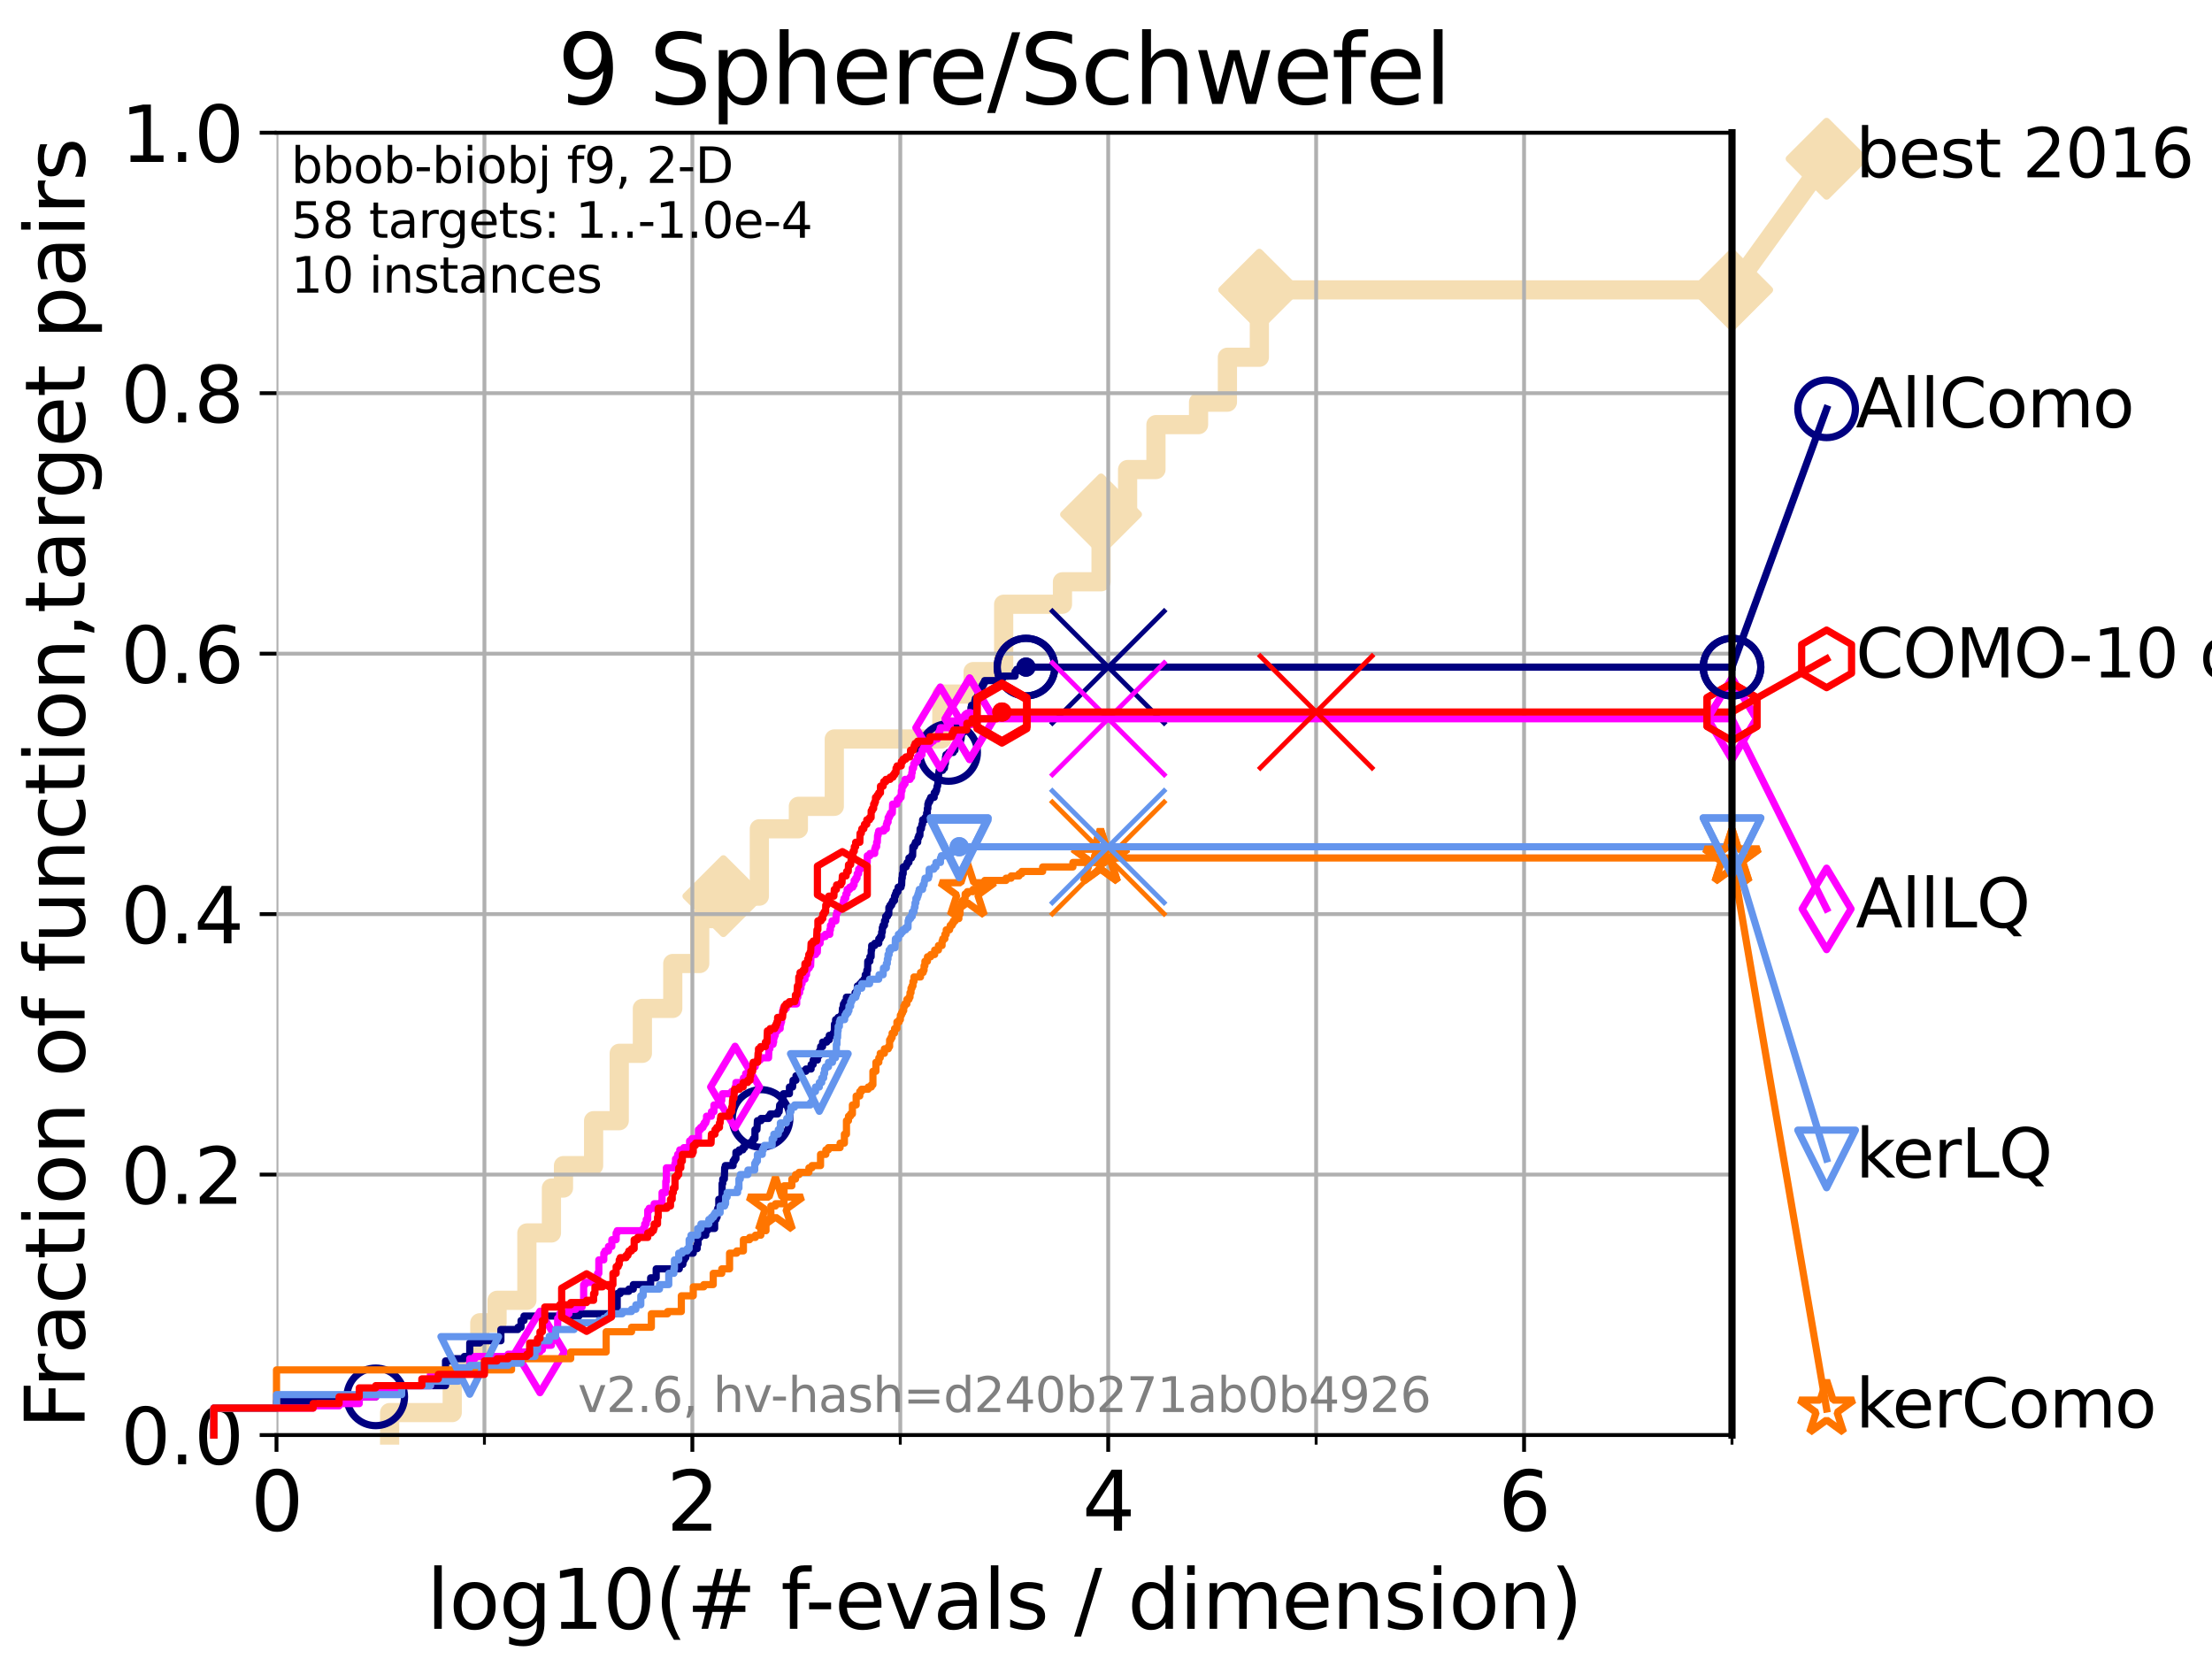 <?xml version="1.0" encoding="utf-8" standalone="no"?>
<!DOCTYPE svg PUBLIC "-//W3C//DTD SVG 1.1//EN"
  "http://www.w3.org/Graphics/SVG/1.1/DTD/svg11.dtd">
<svg xmlns:xlink="http://www.w3.org/1999/xlink" width="460.8pt" height="345.6pt" viewBox="0 0 460.8 345.6" xmlns="http://www.w3.org/2000/svg" version="1.1">
 <defs>
  <style type="text/css">*{stroke-linejoin: round; stroke-linecap: butt}</style>
 </defs>
 <g id="figure_1">
  <g id="patch_1">
   <path d="M 0 345.6 
L 460.8 345.6 
L 460.8 0 
L 0 0 
z
" style="fill: #ffffff"/>
  </g>
  <g id="axes_1">
   <g id="patch_2">
    <path d="M 57.6 298.944 
L 360.806 298.944 
L 360.806 27.648 
L 57.6 27.648 
z
" style="fill: #ffffff"/>
   </g>
   <g id="line2d_1">
    <path d="M 81.166 298.944 
L 81.166 294.266 
L 94.206 294.266 
L 94.206 284.911 
L 99.95 284.911 
L 99.95 275.556 
L 103.544 275.556 
L 103.544 270.879 
L 109.757 270.879 
L 109.757 256.846 
L 114.872 256.846 
L 114.872 247.491 
L 117.384 247.491 
L 117.384 242.814 
L 123.658 242.814 
L 123.658 233.459 
L 128.999 233.459 
L 128.999 219.426 
L 133.82 219.426 
L 133.82 210.071 
L 140.15 210.071 
L 140.15 200.716 
L 145.765 200.716 
L 145.765 191.361 
L 150.694 191.361 
L 150.694 186.684 
L 158.187 186.684 
L 158.187 172.651 
L 166.316 172.651 
L 166.316 167.974 
L 173.797 167.974 
L 173.797 153.941 
L 196.204 153.941 
L 196.204 144.586 
L 202.717 144.586 
L 202.717 139.908 
L 209.082 139.908 
L 209.082 125.876 
L 221.33 125.876 
L 221.33 121.198 
L 229.368 121.198 
L 229.368 107.166 
L 234.9 107.166 
L 234.9 97.811 
L 240.806 97.811 
L 240.806 88.456 
L 249.681 88.456 
L 249.681 83.778 
L 255.69 83.778 
L 255.69 74.423 
L 262.345 74.423 
L 262.345 60.391 
L 360.806 60.391 
" style="fill: none; stroke: #f5deb3; stroke-width: 4; stroke-linecap: square"/>
   </g>
   <g id="line2d_2">
    <defs>
     <path id="mc85cd4e4fe" d="M -0 7.778 
L 7.778 0 
L 0 -7.778 
L -7.778 -0 
z
" style="stroke: #f5deb3; stroke-width: 1.5; stroke-linejoin: miter"/>
    </defs>
    <g>
     <use xlink:href="#mc85cd4e4fe" x="150.694" y="186.684" style="fill: #f5deb3; stroke: #f5deb3; stroke-width: 1.5; stroke-linejoin: miter"/>
     <use xlink:href="#mc85cd4e4fe" x="229.368" y="107.166" style="fill: #f5deb3; stroke: #f5deb3; stroke-width: 1.5; stroke-linejoin: miter"/>
     <use xlink:href="#mc85cd4e4fe" x="262.345" y="60.391" style="fill: #f5deb3; stroke: #f5deb3; stroke-width: 1.5; stroke-linejoin: miter"/>
     <use xlink:href="#mc85cd4e4fe" x="262.345" y="60.391" style="fill: #f5deb3; stroke: #f5deb3; stroke-width: 1.5; stroke-linejoin: miter"/>
     <use xlink:href="#mc85cd4e4fe" x="360.806" y="60.391" style="fill: #f5deb3; stroke: #f5deb3; stroke-width: 1.5; stroke-linejoin: miter"/>
    </g>
   </g>
   <g id="line2d_3">
    <path style="fill: none; stroke: #f5deb3; stroke-width: 4; stroke-linecap: square"/>
    <g/>
   </g>
   <g id="line2d_4">
    <path d="M 360.806 60.391 
L 380.515 33.074 
" style="fill: none; stroke: #f5deb3; stroke-width: 4; stroke-linecap: square"/>
    <g>
     <use xlink:href="#mc85cd4e4fe" x="360.806" y="60.391" style="fill: #f5deb3; stroke: #f5deb3; stroke-width: 1.5; stroke-linejoin: miter"/>
     <use xlink:href="#mc85cd4e4fe" x="380.515" y="33.074" style="fill: #f5deb3; stroke: #f5deb3; stroke-width: 1.5; stroke-linejoin: miter"/>
    </g>
   </g>
   <g id="matplotlib.axis_1">
    <g id="xtick_1">
     <g id="line2d_5">
      <path d="M 57.6 298.944 
L 57.6 27.648 
" clip-path="url(#p440afdfb7a)" style="fill: none; stroke: #b0b0b0; stroke-width: 0.8; stroke-linecap: square"/>
     </g>
     <g id="line2d_6">
      <defs>
       <path id="ma966c8f799" d="M 0 0 
L 0 3.5 
" style="stroke: #000000; stroke-width: 0.8"/>
      </defs>
      <g>
       <use xlink:href="#ma966c8f799" x="57.6" y="298.944" style="stroke: #000000; stroke-width: 0.8"/>
      </g>
     </g>
     <g id="text_1">
      <!-- 0 -->
      <g transform="translate(52.192 318.861) scale(0.17 -0.17)">
       <defs>
        <path id="DejaVuSans-30" d="M 2034 4250 
Q 1547 4250 1301 3770 
Q 1056 3291 1056 2328 
Q 1056 1369 1301 889 
Q 1547 409 2034 409 
Q 2525 409 2770 889 
Q 3016 1369 3016 2328 
Q 3016 3291 2770 3770 
Q 2525 4250 2034 4250 
z
M 2034 4750 
Q 2819 4750 3233 4129 
Q 3647 3509 3647 2328 
Q 3647 1150 3233 529 
Q 2819 -91 2034 -91 
Q 1250 -91 836 529 
Q 422 1150 422 2328 
Q 422 3509 836 4129 
Q 1250 4750 2034 4750 
z
" transform="scale(0.016)"/>
       </defs>
       <use xlink:href="#DejaVuSans-30"/>
      </g>
     </g>
    </g>
    <g id="xtick_2">
     <g id="line2d_7">
      <path d="M 144.23 298.944 
L 144.23 27.648 
" clip-path="url(#p440afdfb7a)" style="fill: none; stroke: #b0b0b0; stroke-width: 0.8; stroke-linecap: square"/>
     </g>
     <g id="line2d_8">
      <g>
       <use xlink:href="#ma966c8f799" x="144.23" y="298.944" style="stroke: #000000; stroke-width: 0.8"/>
      </g>
     </g>
     <g id="text_2">
      <!-- 2 -->
      <g transform="translate(138.822 318.861) scale(0.17 -0.17)">
       <defs>
        <path id="DejaVuSans-32" d="M 1228 531 
L 3431 531 
L 3431 0 
L 469 0 
L 469 531 
Q 828 903 1448 1529 
Q 2069 2156 2228 2338 
Q 2531 2678 2651 2914 
Q 2772 3150 2772 3378 
Q 2772 3750 2511 3984 
Q 2250 4219 1831 4219 
Q 1534 4219 1204 4116 
Q 875 4013 500 3803 
L 500 4441 
Q 881 4594 1212 4672 
Q 1544 4750 1819 4750 
Q 2544 4750 2975 4387 
Q 3406 4025 3406 3419 
Q 3406 3131 3298 2873 
Q 3191 2616 2906 2266 
Q 2828 2175 2409 1742 
Q 1991 1309 1228 531 
z
" transform="scale(0.016)"/>
       </defs>
       <use xlink:href="#DejaVuSans-32"/>
      </g>
     </g>
    </g>
    <g id="xtick_3">
     <g id="line2d_9">
      <path d="M 230.861 298.944 
L 230.861 27.648 
" clip-path="url(#p440afdfb7a)" style="fill: none; stroke: #b0b0b0; stroke-width: 0.8; stroke-linecap: square"/>
     </g>
     <g id="line2d_10">
      <g>
       <use xlink:href="#ma966c8f799" x="230.861" y="298.944" style="stroke: #000000; stroke-width: 0.8"/>
      </g>
     </g>
     <g id="text_3">
      <!-- 4 -->
      <g transform="translate(225.453 318.861) scale(0.17 -0.17)">
       <defs>
        <path id="DejaVuSans-34" d="M 2419 4116 
L 825 1625 
L 2419 1625 
L 2419 4116 
z
M 2253 4666 
L 3047 4666 
L 3047 1625 
L 3713 1625 
L 3713 1100 
L 3047 1100 
L 3047 0 
L 2419 0 
L 2419 1100 
L 313 1100 
L 313 1709 
L 2253 4666 
z
" transform="scale(0.016)"/>
       </defs>
       <use xlink:href="#DejaVuSans-34"/>
      </g>
     </g>
    </g>
    <g id="xtick_4">
     <g id="line2d_11">
      <path d="M 317.491 298.944 
L 317.491 27.648 
" clip-path="url(#p440afdfb7a)" style="fill: none; stroke: #b0b0b0; stroke-width: 0.8; stroke-linecap: square"/>
     </g>
     <g id="line2d_12">
      <g>
       <use xlink:href="#ma966c8f799" x="317.491" y="298.944" style="stroke: #000000; stroke-width: 0.8"/>
      </g>
     </g>
     <g id="text_4">
      <!-- 6 -->
      <g transform="translate(312.083 318.861) scale(0.17 -0.17)">
       <defs>
        <path id="DejaVuSans-36" d="M 2113 2584 
Q 1688 2584 1439 2293 
Q 1191 2003 1191 1497 
Q 1191 994 1439 701 
Q 1688 409 2113 409 
Q 2538 409 2786 701 
Q 3034 994 3034 1497 
Q 3034 2003 2786 2293 
Q 2538 2584 2113 2584 
z
M 3366 4563 
L 3366 3988 
Q 3128 4100 2886 4159 
Q 2644 4219 2406 4219 
Q 1781 4219 1451 3797 
Q 1122 3375 1075 2522 
Q 1259 2794 1537 2939 
Q 1816 3084 2150 3084 
Q 2853 3084 3261 2657 
Q 3669 2231 3669 1497 
Q 3669 778 3244 343 
Q 2819 -91 2113 -91 
Q 1303 -91 875 529 
Q 447 1150 447 2328 
Q 447 3434 972 4092 
Q 1497 4750 2381 4750 
Q 2619 4750 2861 4703 
Q 3103 4656 3366 4563 
z
" transform="scale(0.016)"/>
       </defs>
       <use xlink:href="#DejaVuSans-36"/>
      </g>
     </g>
    </g>
    <g id="xtick_5">
     <g id="line2d_13">
      <path d="M 100.915 298.944 
L 100.915 27.648 
" clip-path="url(#p440afdfb7a)" style="fill: none; stroke: #b0b0b0; stroke-width: 0.8; stroke-linecap: square"/>
     </g>
     <g id="line2d_14">
      <defs>
       <path id="m42ae9236ec" d="M 0 0 
L 0 2 
" style="stroke: #000000; stroke-width: 0.6"/>
      </defs>
      <g>
       <use xlink:href="#m42ae9236ec" x="100.915" y="298.944" style="stroke: #000000; stroke-width: 0.6"/>
      </g>
     </g>
    </g>
    <g id="xtick_6">
     <g id="line2d_15">
      <path d="M 187.546 298.944 
L 187.546 27.648 
" clip-path="url(#p440afdfb7a)" style="fill: none; stroke: #b0b0b0; stroke-width: 0.8; stroke-linecap: square"/>
     </g>
     <g id="line2d_16">
      <g>
       <use xlink:href="#m42ae9236ec" x="187.546" y="298.944" style="stroke: #000000; stroke-width: 0.6"/>
      </g>
     </g>
    </g>
    <g id="xtick_7">
     <g id="line2d_17">
      <path d="M 274.176 298.944 
L 274.176 27.648 
" clip-path="url(#p440afdfb7a)" style="fill: none; stroke: #b0b0b0; stroke-width: 0.8; stroke-linecap: square"/>
     </g>
     <g id="line2d_18">
      <g>
       <use xlink:href="#m42ae9236ec" x="274.176" y="298.944" style="stroke: #000000; stroke-width: 0.6"/>
      </g>
     </g>
    </g>
    <g id="xtick_8">
     <g id="line2d_19">
      <path d="M 360.806 298.944 
L 360.806 27.648 
" clip-path="url(#p440afdfb7a)" style="fill: none; stroke: #b0b0b0; stroke-width: 0.8; stroke-linecap: square"/>
     </g>
     <g id="line2d_20">
      <g>
       <use xlink:href="#m42ae9236ec" x="360.806" y="298.944" style="stroke: #000000; stroke-width: 0.6"/>
      </g>
     </g>
    </g>
    <g id="text_5">
     <!-- log10(# f-evals / dimension) -->
     <g transform="translate(88.823 339.314) scale(0.17 -0.17)">
      <defs>
       <path id="DejaVuSans-6c" d="M 603 4863 
L 1178 4863 
L 1178 0 
L 603 0 
L 603 4863 
z
" transform="scale(0.016)"/>
       <path id="DejaVuSans-6f" d="M 1959 3097 
Q 1497 3097 1228 2736 
Q 959 2375 959 1747 
Q 959 1119 1226 758 
Q 1494 397 1959 397 
Q 2419 397 2687 759 
Q 2956 1122 2956 1747 
Q 2956 2369 2687 2733 
Q 2419 3097 1959 3097 
z
M 1959 3584 
Q 2709 3584 3137 3096 
Q 3566 2609 3566 1747 
Q 3566 888 3137 398 
Q 2709 -91 1959 -91 
Q 1206 -91 779 398 
Q 353 888 353 1747 
Q 353 2609 779 3096 
Q 1206 3584 1959 3584 
z
" transform="scale(0.016)"/>
       <path id="DejaVuSans-67" d="M 2906 1791 
Q 2906 2416 2648 2759 
Q 2391 3103 1925 3103 
Q 1463 3103 1205 2759 
Q 947 2416 947 1791 
Q 947 1169 1205 825 
Q 1463 481 1925 481 
Q 2391 481 2648 825 
Q 2906 1169 2906 1791 
z
M 3481 434 
Q 3481 -459 3084 -895 
Q 2688 -1331 1869 -1331 
Q 1566 -1331 1297 -1286 
Q 1028 -1241 775 -1147 
L 775 -588 
Q 1028 -725 1275 -790 
Q 1522 -856 1778 -856 
Q 2344 -856 2625 -561 
Q 2906 -266 2906 331 
L 2906 616 
Q 2728 306 2450 153 
Q 2172 0 1784 0 
Q 1141 0 747 490 
Q 353 981 353 1791 
Q 353 2603 747 3093 
Q 1141 3584 1784 3584 
Q 2172 3584 2450 3431 
Q 2728 3278 2906 2969 
L 2906 3500 
L 3481 3500 
L 3481 434 
z
" transform="scale(0.016)"/>
       <path id="DejaVuSans-31" d="M 794 531 
L 1825 531 
L 1825 4091 
L 703 3866 
L 703 4441 
L 1819 4666 
L 2450 4666 
L 2450 531 
L 3481 531 
L 3481 0 
L 794 0 
L 794 531 
z
" transform="scale(0.016)"/>
       <path id="DejaVuSans-28" d="M 1984 4856 
Q 1566 4138 1362 3434 
Q 1159 2731 1159 2009 
Q 1159 1288 1364 580 
Q 1569 -128 1984 -844 
L 1484 -844 
Q 1016 -109 783 600 
Q 550 1309 550 2009 
Q 550 2706 781 3412 
Q 1013 4119 1484 4856 
L 1984 4856 
z
" transform="scale(0.016)"/>
       <path id="DejaVuSans-23" d="M 3272 2816 
L 2363 2816 
L 2100 1772 
L 3016 1772 
L 3272 2816 
z
M 2803 4594 
L 2478 3297 
L 3391 3297 
L 3719 4594 
L 4219 4594 
L 3897 3297 
L 4872 3297 
L 4872 2816 
L 3775 2816 
L 3519 1772 
L 4513 1772 
L 4513 1294 
L 3397 1294 
L 3072 0 
L 2572 0 
L 2894 1294 
L 1978 1294 
L 1656 0 
L 1153 0 
L 1478 1294 
L 494 1294 
L 494 1772 
L 1594 1772 
L 1856 2816 
L 850 2816 
L 850 3297 
L 1978 3297 
L 2297 4594 
L 2803 4594 
z
" transform="scale(0.016)"/>
       <path id="DejaVuSans-20" transform="scale(0.016)"/>
       <path id="DejaVuSans-66" d="M 2375 4863 
L 2375 4384 
L 1825 4384 
Q 1516 4384 1395 4259 
Q 1275 4134 1275 3809 
L 1275 3500 
L 2222 3500 
L 2222 3053 
L 1275 3053 
L 1275 0 
L 697 0 
L 697 3053 
L 147 3053 
L 147 3500 
L 697 3500 
L 697 3744 
Q 697 4328 969 4595 
Q 1241 4863 1831 4863 
L 2375 4863 
z
" transform="scale(0.016)"/>
       <path id="DejaVuSans-2d" d="M 313 2009 
L 1997 2009 
L 1997 1497 
L 313 1497 
L 313 2009 
z
" transform="scale(0.016)"/>
       <path id="DejaVuSans-65" d="M 3597 1894 
L 3597 1613 
L 953 1613 
Q 991 1019 1311 708 
Q 1631 397 2203 397 
Q 2534 397 2845 478 
Q 3156 559 3463 722 
L 3463 178 
Q 3153 47 2828 -22 
Q 2503 -91 2169 -91 
Q 1331 -91 842 396 
Q 353 884 353 1716 
Q 353 2575 817 3079 
Q 1281 3584 2069 3584 
Q 2775 3584 3186 3129 
Q 3597 2675 3597 1894 
z
M 3022 2063 
Q 3016 2534 2758 2815 
Q 2500 3097 2075 3097 
Q 1594 3097 1305 2825 
Q 1016 2553 972 2059 
L 3022 2063 
z
" transform="scale(0.016)"/>
       <path id="DejaVuSans-76" d="M 191 3500 
L 800 3500 
L 1894 563 
L 2988 3500 
L 3597 3500 
L 2284 0 
L 1503 0 
L 191 3500 
z
" transform="scale(0.016)"/>
       <path id="DejaVuSans-61" d="M 2194 1759 
Q 1497 1759 1228 1600 
Q 959 1441 959 1056 
Q 959 750 1161 570 
Q 1363 391 1709 391 
Q 2188 391 2477 730 
Q 2766 1069 2766 1631 
L 2766 1759 
L 2194 1759 
z
M 3341 1997 
L 3341 0 
L 2766 0 
L 2766 531 
Q 2569 213 2275 61 
Q 1981 -91 1556 -91 
Q 1019 -91 701 211 
Q 384 513 384 1019 
Q 384 1609 779 1909 
Q 1175 2209 1959 2209 
L 2766 2209 
L 2766 2266 
Q 2766 2663 2505 2880 
Q 2244 3097 1772 3097 
Q 1472 3097 1187 3025 
Q 903 2953 641 2809 
L 641 3341 
Q 956 3463 1253 3523 
Q 1550 3584 1831 3584 
Q 2591 3584 2966 3190 
Q 3341 2797 3341 1997 
z
" transform="scale(0.016)"/>
       <path id="DejaVuSans-73" d="M 2834 3397 
L 2834 2853 
Q 2591 2978 2328 3040 
Q 2066 3103 1784 3103 
Q 1356 3103 1142 2972 
Q 928 2841 928 2578 
Q 928 2378 1081 2264 
Q 1234 2150 1697 2047 
L 1894 2003 
Q 2506 1872 2764 1633 
Q 3022 1394 3022 966 
Q 3022 478 2636 193 
Q 2250 -91 1575 -91 
Q 1294 -91 989 -36 
Q 684 19 347 128 
L 347 722 
Q 666 556 975 473 
Q 1284 391 1588 391 
Q 1994 391 2212 530 
Q 2431 669 2431 922 
Q 2431 1156 2273 1281 
Q 2116 1406 1581 1522 
L 1381 1569 
Q 847 1681 609 1914 
Q 372 2147 372 2553 
Q 372 3047 722 3315 
Q 1072 3584 1716 3584 
Q 2034 3584 2315 3537 
Q 2597 3491 2834 3397 
z
" transform="scale(0.016)"/>
       <path id="DejaVuSans-2f" d="M 1625 4666 
L 2156 4666 
L 531 -594 
L 0 -594 
L 1625 4666 
z
" transform="scale(0.016)"/>
       <path id="DejaVuSans-64" d="M 2906 2969 
L 2906 4863 
L 3481 4863 
L 3481 0 
L 2906 0 
L 2906 525 
Q 2725 213 2448 61 
Q 2172 -91 1784 -91 
Q 1150 -91 751 415 
Q 353 922 353 1747 
Q 353 2572 751 3078 
Q 1150 3584 1784 3584 
Q 2172 3584 2448 3432 
Q 2725 3281 2906 2969 
z
M 947 1747 
Q 947 1113 1208 752 
Q 1469 391 1925 391 
Q 2381 391 2643 752 
Q 2906 1113 2906 1747 
Q 2906 2381 2643 2742 
Q 2381 3103 1925 3103 
Q 1469 3103 1208 2742 
Q 947 2381 947 1747 
z
" transform="scale(0.016)"/>
       <path id="DejaVuSans-69" d="M 603 3500 
L 1178 3500 
L 1178 0 
L 603 0 
L 603 3500 
z
M 603 4863 
L 1178 4863 
L 1178 4134 
L 603 4134 
L 603 4863 
z
" transform="scale(0.016)"/>
       <path id="DejaVuSans-6d" d="M 3328 2828 
Q 3544 3216 3844 3400 
Q 4144 3584 4550 3584 
Q 5097 3584 5394 3201 
Q 5691 2819 5691 2113 
L 5691 0 
L 5113 0 
L 5113 2094 
Q 5113 2597 4934 2840 
Q 4756 3084 4391 3084 
Q 3944 3084 3684 2787 
Q 3425 2491 3425 1978 
L 3425 0 
L 2847 0 
L 2847 2094 
Q 2847 2600 2669 2842 
Q 2491 3084 2119 3084 
Q 1678 3084 1418 2786 
Q 1159 2488 1159 1978 
L 1159 0 
L 581 0 
L 581 3500 
L 1159 3500 
L 1159 2956 
Q 1356 3278 1631 3431 
Q 1906 3584 2284 3584 
Q 2666 3584 2933 3390 
Q 3200 3197 3328 2828 
z
" transform="scale(0.016)"/>
       <path id="DejaVuSans-6e" d="M 3513 2113 
L 3513 0 
L 2938 0 
L 2938 2094 
Q 2938 2591 2744 2837 
Q 2550 3084 2163 3084 
Q 1697 3084 1428 2787 
Q 1159 2491 1159 1978 
L 1159 0 
L 581 0 
L 581 3500 
L 1159 3500 
L 1159 2956 
Q 1366 3272 1645 3428 
Q 1925 3584 2291 3584 
Q 2894 3584 3203 3211 
Q 3513 2838 3513 2113 
z
" transform="scale(0.016)"/>
       <path id="DejaVuSans-29" d="M 513 4856 
L 1013 4856 
Q 1481 4119 1714 3412 
Q 1947 2706 1947 2009 
Q 1947 1309 1714 600 
Q 1481 -109 1013 -844 
L 513 -844 
Q 928 -128 1133 580 
Q 1338 1288 1338 2009 
Q 1338 2731 1133 3434 
Q 928 4138 513 4856 
z
" transform="scale(0.016)"/>
      </defs>
      <use xlink:href="#DejaVuSans-6c"/>
      <use xlink:href="#DejaVuSans-6f" x="27.783"/>
      <use xlink:href="#DejaVuSans-67" x="88.965"/>
      <use xlink:href="#DejaVuSans-31" x="152.441"/>
      <use xlink:href="#DejaVuSans-30" x="216.064"/>
      <use xlink:href="#DejaVuSans-28" x="279.688"/>
      <use xlink:href="#DejaVuSans-23" x="318.701"/>
      <use xlink:href="#DejaVuSans-20" x="402.49"/>
      <use xlink:href="#DejaVuSans-66" x="434.277"/>
      <use xlink:href="#DejaVuSans-2d" x="463.982"/>
      <use xlink:href="#DejaVuSans-65" x="500.066"/>
      <use xlink:href="#DejaVuSans-76" x="561.59"/>
      <use xlink:href="#DejaVuSans-61" x="620.77"/>
      <use xlink:href="#DejaVuSans-6c" x="682.049"/>
      <use xlink:href="#DejaVuSans-73" x="709.832"/>
      <use xlink:href="#DejaVuSans-20" x="761.932"/>
      <use xlink:href="#DejaVuSans-2f" x="793.719"/>
      <use xlink:href="#DejaVuSans-20" x="827.41"/>
      <use xlink:href="#DejaVuSans-64" x="859.197"/>
      <use xlink:href="#DejaVuSans-69" x="922.674"/>
      <use xlink:href="#DejaVuSans-6d" x="950.457"/>
      <use xlink:href="#DejaVuSans-65" x="1047.869"/>
      <use xlink:href="#DejaVuSans-6e" x="1109.393"/>
      <use xlink:href="#DejaVuSans-73" x="1172.771"/>
      <use xlink:href="#DejaVuSans-69" x="1224.871"/>
      <use xlink:href="#DejaVuSans-6f" x="1252.654"/>
      <use xlink:href="#DejaVuSans-6e" x="1313.836"/>
      <use xlink:href="#DejaVuSans-29" x="1377.215"/>
     </g>
    </g>
   </g>
   <g id="matplotlib.axis_2">
    <g id="ytick_1">
     <g id="line2d_21">
      <path d="M 57.6 298.944 
L 360.806 298.944 
" clip-path="url(#p440afdfb7a)" style="fill: none; stroke: #b0b0b0; stroke-width: 0.8; stroke-linecap: square"/>
     </g>
     <g id="line2d_22">
      <defs>
       <path id="m7514ae125d" d="M 0 0 
L -3.5 0 
" style="stroke: #000000; stroke-width: 0.8"/>
      </defs>
      <g>
       <use xlink:href="#m7514ae125d" x="57.6" y="298.944" style="stroke: #000000; stroke-width: 0.8"/>
      </g>
     </g>
     <g id="text_6">
      <!-- 0.0 -->
      <g transform="translate(25.155 305.023) scale(0.16 -0.16)">
       <defs>
        <path id="DejaVuSans-2e" d="M 684 794 
L 1344 794 
L 1344 0 
L 684 0 
L 684 794 
z
" transform="scale(0.016)"/>
       </defs>
       <use xlink:href="#DejaVuSans-30"/>
       <use xlink:href="#DejaVuSans-2e" x="63.623"/>
       <use xlink:href="#DejaVuSans-30" x="95.41"/>
      </g>
     </g>
    </g>
    <g id="ytick_2">
     <g id="line2d_23">
      <path d="M 57.6 244.685 
L 360.806 244.685 
" clip-path="url(#p440afdfb7a)" style="fill: none; stroke: #b0b0b0; stroke-width: 0.8; stroke-linecap: square"/>
     </g>
     <g id="line2d_24">
      <g>
       <use xlink:href="#m7514ae125d" x="57.6" y="244.685" style="stroke: #000000; stroke-width: 0.8"/>
      </g>
     </g>
     <g id="text_7">
      <!-- 0.2 -->
      <g transform="translate(25.155 250.764) scale(0.16 -0.16)">
       <use xlink:href="#DejaVuSans-30"/>
       <use xlink:href="#DejaVuSans-2e" x="63.623"/>
       <use xlink:href="#DejaVuSans-32" x="95.41"/>
      </g>
     </g>
    </g>
    <g id="ytick_3">
     <g id="line2d_25">
      <path d="M 57.6 190.426 
L 360.806 190.426 
" clip-path="url(#p440afdfb7a)" style="fill: none; stroke: #b0b0b0; stroke-width: 0.8; stroke-linecap: square"/>
     </g>
     <g id="line2d_26">
      <g>
       <use xlink:href="#m7514ae125d" x="57.6" y="190.426" style="stroke: #000000; stroke-width: 0.8"/>
      </g>
     </g>
     <g id="text_8">
      <!-- 0.4 -->
      <g transform="translate(25.155 196.504) scale(0.16 -0.16)">
       <use xlink:href="#DejaVuSans-30"/>
       <use xlink:href="#DejaVuSans-2e" x="63.623"/>
       <use xlink:href="#DejaVuSans-34" x="95.41"/>
      </g>
     </g>
    </g>
    <g id="ytick_4">
     <g id="line2d_27">
      <path d="M 57.6 136.166 
L 360.806 136.166 
" clip-path="url(#p440afdfb7a)" style="fill: none; stroke: #b0b0b0; stroke-width: 0.8; stroke-linecap: square"/>
     </g>
     <g id="line2d_28">
      <g>
       <use xlink:href="#m7514ae125d" x="57.6" y="136.166" style="stroke: #000000; stroke-width: 0.8"/>
      </g>
     </g>
     <g id="text_9">
      <!-- 0.6 -->
      <g transform="translate(25.155 142.245) scale(0.16 -0.16)">
       <use xlink:href="#DejaVuSans-30"/>
       <use xlink:href="#DejaVuSans-2e" x="63.623"/>
       <use xlink:href="#DejaVuSans-36" x="95.41"/>
      </g>
     </g>
    </g>
    <g id="ytick_5">
     <g id="line2d_29">
      <path d="M 57.6 81.907 
L 360.806 81.907 
" clip-path="url(#p440afdfb7a)" style="fill: none; stroke: #b0b0b0; stroke-width: 0.8; stroke-linecap: square"/>
     </g>
     <g id="line2d_30">
      <g>
       <use xlink:href="#m7514ae125d" x="57.6" y="81.907" style="stroke: #000000; stroke-width: 0.8"/>
      </g>
     </g>
     <g id="text_10">
      <!-- 0.8 -->
      <g transform="translate(25.155 87.986) scale(0.16 -0.16)">
       <defs>
        <path id="DejaVuSans-38" d="M 2034 2216 
Q 1584 2216 1326 1975 
Q 1069 1734 1069 1313 
Q 1069 891 1326 650 
Q 1584 409 2034 409 
Q 2484 409 2743 651 
Q 3003 894 3003 1313 
Q 3003 1734 2745 1975 
Q 2488 2216 2034 2216 
z
M 1403 2484 
Q 997 2584 770 2862 
Q 544 3141 544 3541 
Q 544 4100 942 4425 
Q 1341 4750 2034 4750 
Q 2731 4750 3128 4425 
Q 3525 4100 3525 3541 
Q 3525 3141 3298 2862 
Q 3072 2584 2669 2484 
Q 3125 2378 3379 2068 
Q 3634 1759 3634 1313 
Q 3634 634 3220 271 
Q 2806 -91 2034 -91 
Q 1263 -91 848 271 
Q 434 634 434 1313 
Q 434 1759 690 2068 
Q 947 2378 1403 2484 
z
M 1172 3481 
Q 1172 3119 1398 2916 
Q 1625 2713 2034 2713 
Q 2441 2713 2670 2916 
Q 2900 3119 2900 3481 
Q 2900 3844 2670 4047 
Q 2441 4250 2034 4250 
Q 1625 4250 1398 4047 
Q 1172 3844 1172 3481 
z
" transform="scale(0.016)"/>
       </defs>
       <use xlink:href="#DejaVuSans-30"/>
       <use xlink:href="#DejaVuSans-2e" x="63.623"/>
       <use xlink:href="#DejaVuSans-38" x="95.41"/>
      </g>
     </g>
    </g>
    <g id="ytick_6">
     <g id="line2d_31">
      <path d="M 57.6 27.648 
L 360.806 27.648 
" clip-path="url(#p440afdfb7a)" style="fill: none; stroke: #b0b0b0; stroke-width: 0.8; stroke-linecap: square"/>
     </g>
     <g id="line2d_32">
      <g>
       <use xlink:href="#m7514ae125d" x="57.6" y="27.648" style="stroke: #000000; stroke-width: 0.8"/>
      </g>
     </g>
     <g id="text_11">
      <!-- 1.0 -->
      <g transform="translate(25.155 33.727) scale(0.16 -0.16)">
       <use xlink:href="#DejaVuSans-31"/>
       <use xlink:href="#DejaVuSans-2e" x="63.623"/>
       <use xlink:href="#DejaVuSans-30" x="95.41"/>
      </g>
     </g>
    </g>
    <g id="text_12">
     <!-- Fraction of function,target pairs -->
     <g transform="translate(17.62 297.681) rotate(-90) scale(0.17 -0.17)">
      <defs>
       <path id="DejaVuSans-46" d="M 628 4666 
L 3309 4666 
L 3309 4134 
L 1259 4134 
L 1259 2759 
L 3109 2759 
L 3109 2228 
L 1259 2228 
L 1259 0 
L 628 0 
L 628 4666 
z
" transform="scale(0.016)"/>
       <path id="DejaVuSans-72" d="M 2631 2963 
Q 2534 3019 2420 3045 
Q 2306 3072 2169 3072 
Q 1681 3072 1420 2755 
Q 1159 2438 1159 1844 
L 1159 0 
L 581 0 
L 581 3500 
L 1159 3500 
L 1159 2956 
Q 1341 3275 1631 3429 
Q 1922 3584 2338 3584 
Q 2397 3584 2469 3576 
Q 2541 3569 2628 3553 
L 2631 2963 
z
" transform="scale(0.016)"/>
       <path id="DejaVuSans-63" d="M 3122 3366 
L 3122 2828 
Q 2878 2963 2633 3030 
Q 2388 3097 2138 3097 
Q 1578 3097 1268 2742 
Q 959 2388 959 1747 
Q 959 1106 1268 751 
Q 1578 397 2138 397 
Q 2388 397 2633 464 
Q 2878 531 3122 666 
L 3122 134 
Q 2881 22 2623 -34 
Q 2366 -91 2075 -91 
Q 1284 -91 818 406 
Q 353 903 353 1747 
Q 353 2603 823 3093 
Q 1294 3584 2113 3584 
Q 2378 3584 2631 3529 
Q 2884 3475 3122 3366 
z
" transform="scale(0.016)"/>
       <path id="DejaVuSans-74" d="M 1172 4494 
L 1172 3500 
L 2356 3500 
L 2356 3053 
L 1172 3053 
L 1172 1153 
Q 1172 725 1289 603 
Q 1406 481 1766 481 
L 2356 481 
L 2356 0 
L 1766 0 
Q 1100 0 847 248 
Q 594 497 594 1153 
L 594 3053 
L 172 3053 
L 172 3500 
L 594 3500 
L 594 4494 
L 1172 4494 
z
" transform="scale(0.016)"/>
       <path id="DejaVuSans-75" d="M 544 1381 
L 544 3500 
L 1119 3500 
L 1119 1403 
Q 1119 906 1312 657 
Q 1506 409 1894 409 
Q 2359 409 2629 706 
Q 2900 1003 2900 1516 
L 2900 3500 
L 3475 3500 
L 3475 0 
L 2900 0 
L 2900 538 
Q 2691 219 2414 64 
Q 2138 -91 1772 -91 
Q 1169 -91 856 284 
Q 544 659 544 1381 
z
M 1991 3584 
L 1991 3584 
z
" transform="scale(0.016)"/>
       <path id="DejaVuSans-2c" d="M 750 794 
L 1409 794 
L 1409 256 
L 897 -744 
L 494 -744 
L 750 256 
L 750 794 
z
" transform="scale(0.016)"/>
       <path id="DejaVuSans-70" d="M 1159 525 
L 1159 -1331 
L 581 -1331 
L 581 3500 
L 1159 3500 
L 1159 2969 
Q 1341 3281 1617 3432 
Q 1894 3584 2278 3584 
Q 2916 3584 3314 3078 
Q 3713 2572 3713 1747 
Q 3713 922 3314 415 
Q 2916 -91 2278 -91 
Q 1894 -91 1617 61 
Q 1341 213 1159 525 
z
M 3116 1747 
Q 3116 2381 2855 2742 
Q 2594 3103 2138 3103 
Q 1681 3103 1420 2742 
Q 1159 2381 1159 1747 
Q 1159 1113 1420 752 
Q 1681 391 2138 391 
Q 2594 391 2855 752 
Q 3116 1113 3116 1747 
z
" transform="scale(0.016)"/>
      </defs>
      <use xlink:href="#DejaVuSans-46"/>
      <use xlink:href="#DejaVuSans-72" x="50.27"/>
      <use xlink:href="#DejaVuSans-61" x="91.383"/>
      <use xlink:href="#DejaVuSans-63" x="152.662"/>
      <use xlink:href="#DejaVuSans-74" x="207.643"/>
      <use xlink:href="#DejaVuSans-69" x="246.852"/>
      <use xlink:href="#DejaVuSans-6f" x="274.635"/>
      <use xlink:href="#DejaVuSans-6e" x="335.816"/>
      <use xlink:href="#DejaVuSans-20" x="399.195"/>
      <use xlink:href="#DejaVuSans-6f" x="430.982"/>
      <use xlink:href="#DejaVuSans-66" x="492.164"/>
      <use xlink:href="#DejaVuSans-20" x="527.369"/>
      <use xlink:href="#DejaVuSans-66" x="559.156"/>
      <use xlink:href="#DejaVuSans-75" x="594.361"/>
      <use xlink:href="#DejaVuSans-6e" x="657.74"/>
      <use xlink:href="#DejaVuSans-63" x="721.119"/>
      <use xlink:href="#DejaVuSans-74" x="776.1"/>
      <use xlink:href="#DejaVuSans-69" x="815.309"/>
      <use xlink:href="#DejaVuSans-6f" x="843.092"/>
      <use xlink:href="#DejaVuSans-6e" x="904.273"/>
      <use xlink:href="#DejaVuSans-2c" x="967.652"/>
      <use xlink:href="#DejaVuSans-74" x="999.439"/>
      <use xlink:href="#DejaVuSans-61" x="1038.648"/>
      <use xlink:href="#DejaVuSans-72" x="1099.928"/>
      <use xlink:href="#DejaVuSans-67" x="1139.291"/>
      <use xlink:href="#DejaVuSans-65" x="1202.768"/>
      <use xlink:href="#DejaVuSans-74" x="1264.291"/>
      <use xlink:href="#DejaVuSans-20" x="1303.5"/>
      <use xlink:href="#DejaVuSans-70" x="1335.287"/>
      <use xlink:href="#DejaVuSans-61" x="1398.764"/>
      <use xlink:href="#DejaVuSans-69" x="1460.043"/>
      <use xlink:href="#DejaVuSans-72" x="1487.826"/>
      <use xlink:href="#DejaVuSans-73" x="1528.939"/>
     </g>
    </g>
   </g>
   <g id="line2d_33">
    <defs>
     <path id="m2189720d46" d="M 0 1.5 
C 0.398 1.5 0.779 1.342 1.061 1.061 
C 1.342 0.779 1.5 0.398 1.5 0 
C 1.5 -0.398 1.342 -0.779 1.061 -1.061 
C 0.779 -1.342 0.398 -1.5 0 -1.5 
C -0.398 -1.5 -0.779 -1.342 -1.061 -1.061 
C -1.342 -0.779 -1.5 -0.398 -1.5 0 
C -1.5 0.398 -1.342 0.779 -1.061 1.061 
C -0.779 1.342 -0.398 1.5 0 1.5 
z
" style="stroke: #f5deb3"/>
    </defs>
    <g>
     <use xlink:href="#m2189720d46" x="262.345" y="60.391" style="fill: #f5deb3; stroke: #f5deb3"/>
     <use xlink:href="#m2189720d46" x="262.345" y="60.391" style="fill: #f5deb3; stroke: #f5deb3"/>
    </g>
   </g>
   <g id="line2d_34">
    <defs>
     <path id="mebec263d6d" d="M 0 1.5 
C 0.398 1.5 0.779 1.342 1.061 1.061 
C 1.342 0.779 1.5 0.398 1.5 0 
C 1.5 -0.398 1.342 -0.779 1.061 -1.061 
C 0.779 -1.342 0.398 -1.5 0 -1.5 
C -0.398 -1.5 -0.779 -1.342 -1.061 -1.061 
C -1.342 -0.779 -1.5 -0.398 -1.5 0 
C -1.5 0.398 -1.342 0.779 -1.061 1.061 
C -0.779 1.342 -0.398 1.5 0 1.5 
z
" style="stroke: #000080"/>
    </defs>
    <g>
     <use xlink:href="#mebec263d6d" x="213.736" y="138.973" style="fill: #000080; stroke: #000080"/>
     <use xlink:href="#mebec263d6d" x="213.736" y="138.973" style="fill: #000080; stroke: #000080"/>
    </g>
   </g>
   <g id="line2d_35">
    <path d="M 44.561 298.944 
L 44.561 293.331 
L 57.6 293.331 
L 57.6 291.928 
L 65.227 291.928 
L 65.227 290.992 
L 78.267 290.992 
L 78.267 289.589 
L 81.166 289.589 
L 81.166 288.653 
L 92.812 288.653 
L 92.812 283.508 
L 94.206 283.508 
L 94.206 283.04 
L 96.718 283.04 
L 96.718 282.573 
L 97.858 282.573 
L 97.858 279.766 
L 99.95 279.766 
L 99.95 279.298 
L 104.345 279.298 
L 104.345 276.96 
L 107.905 276.96 
L 107.905 276.492 
L 108.543 276.492 
L 108.543 275.089 
L 109.159 275.089 
L 109.159 274.153 
L 120.617 274.153 
L 120.617 273.685 
L 128.134 273.685 
L 128.134 273.218 
L 128.571 273.218 
L 128.571 269.476 
L 129.209 269.476 
L 129.209 269.008 
L 131.002 269.008 
L 131.002 268.54 
L 131.929 268.54 
L 131.929 267.605 
L 135.539 267.605 
L 135.539 266.201 
L 136.697 266.201 
L 136.697 264.33 
L 141.502 264.33 
L 141.611 263.395 
L 142.248 263.395 
L 142.353 262.459 
L 142.559 262.459 
L 142.559 261.992 
L 142.865 261.992 
L 142.865 261.056 
L 144.418 261.056 
L 144.418 260.121 
L 145.238 260.121 
L 145.238 259.185 
L 145.415 259.185 
L 145.415 257.782 
L 145.852 257.782 
L 145.852 257.314 
L 147.022 257.314 
L 147.022 256.379 
L 147.344 256.379 
L 147.344 255.911 
L 148.874 255.911 
L 148.874 254.04 
L 149.166 254.04 
L 149.166 253.572 
L 149.382 253.572 
L 149.382 252.169 
L 149.524 252.169 
L 149.524 251.701 
L 149.736 251.701 
L 149.736 249.83 
L 150.425 249.83 
L 150.425 246.556 
L 150.56 246.556 
L 150.56 245.62 
L 150.893 245.62 
L 150.959 243.282 
L 151.09 243.282 
L 151.09 242.814 
L 152.716 242.814 
L 152.716 241.878 
L 153.013 241.878 
L 153.013 241.411 
L 153.306 241.411 
L 153.306 240.007 
L 153.99 240.007 
L 153.99 239.54 
L 154.758 239.54 
L 154.758 239.072 
L 155.13 239.072 
L 155.13 238.136 
L 156.648 238.136 
L 156.648 237.669 
L 156.937 237.669 
L 156.937 237.201 
L 157.27 237.201 
L 157.27 235.33 
L 157.688 235.33 
L 157.78 233.459 
L 158.542 233.459 
L 158.542 232.991 
L 160.142 232.991 
L 160.142 232.523 
L 160.463 232.523 
L 160.463 232.056 
L 162.023 232.056 
L 162.023 231.588 
L 162.313 231.588 
L 162.421 230.184 
L 162.775 230.184 
L 162.775 229.717 
L 163.088 229.717 
L 163.192 227.846 
L 164.453 227.846 
L 164.453 226.442 
L 165.115 226.442 
L 165.208 225.039 
L 165.815 225.039 
L 165.815 224.104 
L 166.69 224.104 
L 166.69 223.168 
L 167.877 223.168 
L 167.877 222.7 
L 168.969 222.7 
L 168.969 221.765 
L 169.393 221.765 
L 169.393 220.829 
L 170.285 220.829 
L 170.285 219.894 
L 170.681 219.894 
L 170.681 218.958 
L 170.888 218.958 
L 170.956 218.023 
L 171.36 218.023 
L 171.36 217.087 
L 172.23 217.087 
L 172.23 216.62 
L 172.753 216.62 
L 172.753 215.684 
L 173.542 215.684 
L 173.542 215.216 
L 173.797 215.216 
L 173.836 213.345 
L 174.069 213.345 
L 174.069 212.41 
L 174.582 212.41 
L 174.582 211.942 
L 175.226 211.942 
L 175.226 211.474 
L 175.424 211.474 
L 175.496 210.071 
L 175.62 210.071 
L 175.709 209.136 
L 175.972 209.136 
L 175.972 208.668 
L 176.282 208.668 
L 176.316 207.732 
L 178.123 207.732 
L 178.123 206.797 
L 178.538 206.797 
L 178.614 205.394 
L 179.15 205.394 
L 179.15 204.926 
L 179.557 204.926 
L 179.557 204.458 
L 179.984 204.458 
L 179.984 203.99 
L 180.249 203.99 
L 180.249 203.055 
L 180.579 203.055 
L 180.579 202.119 
L 180.742 202.119 
L 180.769 200.248 
L 181.209 200.248 
L 181.209 199.313 
L 181.47 199.313 
L 181.496 197.91 
L 181.587 197.91 
L 181.587 196.974 
L 182.234 196.974 
L 182.234 196.506 
L 183.064 196.506 
L 183.064 195.571 
L 183.395 195.571 
L 183.395 195.103 
L 183.663 195.103 
L 183.663 194.168 
L 183.801 194.168 
L 183.801 193.232 
L 183.95 193.232 
L 183.95 192.764 
L 184.255 192.764 
L 184.255 191.829 
L 184.499 191.829 
L 184.499 190.893 
L 184.883 190.893 
L 184.883 190.426 
L 185.152 190.426 
L 185.173 189.022 
L 185.417 189.022 
L 185.417 188.555 
L 185.751 188.555 
L 185.751 188.087 
L 185.957 188.087 
L 185.957 187.619 
L 186.342 187.619 
L 186.342 186.684 
L 186.531 186.684 
L 186.531 186.216 
L 186.699 186.216 
L 186.699 185.748 
L 187.05 185.748 
L 187.098 184.813 
L 187.705 184.813 
L 187.705 184.345 
L 187.826 184.345 
L 187.881 182.942 
L 187.955 182.942 
L 187.992 182.006 
L 188.147 182.006 
L 188.165 180.603 
L 188.757 180.603 
L 188.757 180.135 
L 188.976 180.135 
L 188.976 179.667 
L 189.347 179.667 
L 189.347 178.732 
L 189.878 178.732 
L 189.878 178.264 
L 190.117 178.264 
L 190.167 176.393 
L 190.507 176.393 
L 190.507 175.925 
L 190.691 175.925 
L 190.691 175.458 
L 191.17 175.458 
L 191.217 174.522 
L 191.386 174.522 
L 191.386 174.054 
L 191.63 174.054 
L 191.675 172.651 
L 191.945 172.651 
L 192.042 171.716 
L 192.182 171.716 
L 192.197 170.78 
L 192.704 170.78 
L 192.704 170.312 
L 193.03 170.312 
L 193.03 169.377 
L 193.177 169.377 
L 193.177 168.441 
L 193.288 168.441 
L 193.288 167.506 
L 193.42 167.506 
L 193.42 167.038 
L 193.673 167.038 
L 193.673 166.57 
L 193.882 166.57 
L 193.882 166.103 
L 194.607 166.103 
L 194.607 165.167 
L 194.927 165.167 
L 194.927 164.699 
L 195.104 164.699 
L 195.211 163.764 
L 195.317 163.764 
L 195.422 162.36 
L 195.472 162.36 
L 195.558 160.957 
L 195.631 160.957 
L 195.631 160.489 
L 196.364 160.489 
L 196.364 160.022 
L 196.737 160.022 
L 196.829 159.086 
L 196.937 159.086 
L 196.966 157.683 
L 197.068 157.683 
L 197.068 157.215 
L 197.61 157.215 
L 197.61 156.747 
L 198.582 156.747 
L 198.582 156.28 
L 198.934 156.28 
L 198.934 155.344 
L 199.265 155.344 
L 199.265 154.876 
L 199.699 154.876 
L 199.699 154.409 
L 200.089 154.409 
L 200.089 153.941 
L 200.219 153.941 
L 200.324 152.538 
L 200.767 152.538 
L 200.767 152.07 
L 201.408 152.07 
L 201.498 150.667 
L 201.743 150.667 
L 201.743 149.731 
L 202.019 149.731 
L 202.054 148.328 
L 202.24 148.328 
L 202.271 147.392 
L 202.373 147.392 
L 202.373 146.925 
L 203.062 146.925 
L 203.062 145.989 
L 203.181 145.989 
L 203.181 145.521 
L 203.578 145.521 
L 203.578 145.054 
L 204.337 145.054 
L 204.387 143.183 
L 204.605 143.183 
L 204.605 142.715 
L 204.876 142.715 
L 204.876 142.247 
L 205.125 142.247 
L 205.125 141.779 
L 208.197 141.779 
L 208.197 141.312 
L 208.896 141.312 
L 208.896 140.844 
L 211.461 140.844 
L 211.461 139.908 
L 211.78 139.908 
L 211.78 139.441 
L 213.736 139.441 
L 213.736 138.973 
L 360.806 138.973 
L 360.806 138.973 
" style="fill: none; stroke: #000080; stroke-width: 1.5; stroke-linecap: square"/>
   </g>
   <g id="line2d_36">
    <defs>
     <path id="mcc2978725d" d="M 0 6 
C 1.591 6 3.117 5.368 4.243 4.243 
C 5.368 3.117 6 1.591 6 0 
C 6 -1.591 5.368 -3.117 4.243 -4.243 
C 3.117 -5.368 1.591 -6 0 -6 
C -1.591 -6 -3.117 -5.368 -4.243 -4.243 
C -5.368 -3.117 -6 -1.591 -6 0 
C -6 1.591 -5.368 3.117 -4.243 4.243 
C -3.117 5.368 -1.591 6 0 6 
z
" style="stroke: #000080; stroke-width: 1.5"/>
    </defs>
    <g>
     <use xlink:href="#mcc2978725d" x="78.267" y="290.992" style="fill-opacity: 0; stroke: #000080; stroke-width: 1.5"/>
     <use xlink:href="#mcc2978725d" x="158.542" y="232.991" style="fill-opacity: 0; stroke: #000080; stroke-width: 1.5"/>
     <use xlink:href="#mcc2978725d" x="197.61" y="156.747" style="fill-opacity: 0; stroke: #000080; stroke-width: 1.5"/>
     <use xlink:href="#mcc2978725d" x="213.736" y="138.973" style="fill-opacity: 0; stroke: #000080; stroke-width: 1.5"/>
     <use xlink:href="#mcc2978725d" x="213.736" y="138.973" style="fill-opacity: 0; stroke: #000080; stroke-width: 1.5"/>
     <use xlink:href="#mcc2978725d" x="360.806" y="138.973" style="fill-opacity: 0; stroke: #000080; stroke-width: 1.5"/>
    </g>
   </g>
   <g id="line2d_37">
    <path style="fill: none; stroke: #000080; stroke-width: 1.5; stroke-linecap: square"/>
    <g/>
   </g>
   <g id="line2d_38">
    <path d="M 230.87 138.973 
" clip-path="url(#p440afdfb7a)" style="fill: none; stroke: #000080; stroke-width: 1.5; stroke-linecap: square"/>
    <defs>
     <path id="m6f7cb074e2" d="M -12 12 
L 12 -12 
M -12 -12 
L 12 12 
" style="stroke: #000080"/>
    </defs>
    <g clip-path="url(#p440afdfb7a)">
     <use xlink:href="#m6f7cb074e2" x="230.87" y="138.973" style="fill: #000080; stroke: #000080"/>
    </g>
   </g>
   <g id="line2d_39">
    <defs>
     <path id="m8e833de0f7" d="M 0 1.5 
C 0.398 1.5 0.779 1.342 1.061 1.061 
C 1.342 0.779 1.5 0.398 1.5 0 
C 1.5 -0.398 1.342 -0.779 1.061 -1.061 
C 0.779 -1.342 0.398 -1.5 0 -1.5 
C -0.398 -1.5 -0.779 -1.342 -1.061 -1.061 
C -1.342 -0.779 -1.5 -0.398 -1.5 0 
C -1.5 0.398 -1.342 0.779 -1.061 1.061 
C -0.779 1.342 -0.398 1.5 0 1.5 
z
" style="stroke: #ff00ff"/>
    </defs>
    <g>
     <use xlink:href="#m8e833de0f7" x="201.993" y="149.731" style="fill: #ff00ff; stroke: #ff00ff"/>
     <use xlink:href="#m8e833de0f7" x="201.993" y="149.731" style="fill: #ff00ff; stroke: #ff00ff"/>
    </g>
   </g>
   <g id="line2d_40">
    <path d="M 44.561 298.944 
L 44.561 293.331 
L 65.227 293.331 
L 65.227 292.863 
L 70.639 292.863 
L 70.639 292.395 
L 74.837 292.395 
L 74.837 290.992 
L 78.267 290.992 
L 78.267 289.589 
L 83.678 289.589 
L 83.678 288.653 
L 89.669 288.653 
L 89.669 286.315 
L 92.812 286.315 
L 92.812 285.847 
L 97.858 285.847 
L 97.858 283.04 
L 98.933 283.04 
L 98.933 282.573 
L 105.851 282.573 
L 105.851 282.105 
L 108.543 282.105 
L 108.543 281.637 
L 112.488 281.637 
L 112.488 281.169 
L 112.989 281.169 
L 112.989 280.234 
L 114.872 280.234 
L 114.872 279.298 
L 115.315 279.298 
L 115.315 277.427 
L 115.747 277.427 
L 115.747 276.96 
L 116.17 276.96 
L 116.17 274.621 
L 116.584 274.621 
L 116.584 273.685 
L 118.525 273.685 
L 118.525 272.75 
L 119.945 272.75 
L 119.945 272.282 
L 121.266 272.282 
L 121.266 271.347 
L 121.582 271.347 
L 121.582 267.605 
L 121.893 267.605 
L 121.893 267.137 
L 124.482 267.137 
L 124.482 265.266 
L 124.748 265.266 
L 124.748 262.459 
L 125.779 262.459 
L 125.779 261.056 
L 126.029 261.056 
L 126.029 260.588 
L 126.757 260.588 
L 126.757 259.653 
L 127.458 259.653 
L 127.458 258.25 
L 128.354 258.25 
L 128.354 256.846 
L 128.571 256.846 
L 128.571 256.379 
L 133.983 256.379 
L 133.983 255.911 
L 134.305 255.911 
L 134.305 254.975 
L 134.621 254.975 
L 134.621 254.04 
L 134.932 254.04 
L 134.932 252.169 
L 135.238 252.169 
L 135.238 251.701 
L 136.271 251.701 
L 136.271 250.766 
L 137.788 250.766 
L 137.788 250.298 
L 137.92 250.298 
L 137.92 248.427 
L 138.693 248.427 
L 138.693 246.088 
L 138.819 246.088 
L 138.819 243.282 
L 140.497 243.282 
L 140.497 242.814 
L 140.612 242.814 
L 140.612 242.346 
L 140.725 242.346 
L 140.725 241.411 
L 141.062 241.411 
L 141.173 240.475 
L 141.611 240.475 
L 141.611 239.54 
L 142.456 239.54 
L 142.456 239.072 
L 143.657 239.072 
L 143.657 237.669 
L 144.136 237.669 
L 144.136 237.201 
L 145.503 237.201 
L 145.503 235.33 
L 145.938 235.33 
L 145.938 234.862 
L 146.446 234.862 
L 146.446 234.394 
L 146.695 234.394 
L 146.695 233.927 
L 147.022 233.927 
L 147.022 233.459 
L 147.184 233.459 
L 147.184 232.523 
L 148.201 232.523 
L 148.201 231.588 
L 148.727 231.588 
L 148.727 230.184 
L 150.221 230.184 
L 150.221 229.249 
L 150.357 229.249 
L 150.357 228.313 
L 150.493 228.313 
L 150.493 227.846 
L 152.414 227.846 
L 152.414 227.378 
L 153.131 227.378 
L 153.131 226.442 
L 153.306 226.442 
L 153.306 225.507 
L 154.865 225.507 
L 154.865 224.571 
L 155.34 224.571 
L 155.34 223.636 
L 156.156 223.636 
L 156.205 222.233 
L 157.317 222.233 
L 157.317 221.297 
L 157.734 221.297 
L 157.734 220.829 
L 158.366 220.829 
L 158.366 220.362 
L 160.102 220.362 
L 160.183 218.491 
L 160.383 218.491 
L 160.383 217.555 
L 161.049 217.555 
L 161.049 217.087 
L 161.164 217.087 
L 161.164 216.152 
L 161.316 216.152 
L 161.316 215.684 
L 161.505 215.684 
L 161.505 214.749 
L 161.987 214.749 
L 161.987 214.281 
L 162.528 214.281 
L 162.528 213.345 
L 162.67 213.345 
L 162.67 212.878 
L 162.81 212.878 
L 162.81 211.942 
L 162.95 211.942 
L 163.054 210.539 
L 163.157 210.539 
L 163.157 210.071 
L 163.8 210.071 
L 163.8 209.136 
L 165.964 209.136 
L 165.964 207.732 
L 166.199 207.732 
L 166.199 206.797 
L 166.576 206.797 
L 166.576 205.861 
L 166.86 205.861 
L 166.86 204.926 
L 167.085 204.926 
L 167.085 203.99 
L 167.689 203.99 
L 167.689 203.055 
L 168.011 203.055 
L 168.011 202.119 
L 168.196 202.119 
L 168.196 201.652 
L 168.586 201.652 
L 168.586 201.184 
L 168.868 201.184 
L 168.944 199.313 
L 169.019 199.313 
L 169.019 198.845 
L 169.905 198.845 
L 169.905 198.377 
L 170.262 198.377 
L 170.332 196.506 
L 170.842 196.506 
L 170.842 195.571 
L 171.069 195.571 
L 171.069 195.103 
L 171.93 195.103 
L 171.93 194.635 
L 172.856 194.635 
L 172.856 193.7 
L 172.999 193.7 
L 172.999 192.764 
L 173.282 192.764 
L 173.342 191.829 
L 174.126 191.829 
L 174.203 190.426 
L 174.336 190.426 
L 174.336 189.958 
L 174.563 189.958 
L 174.563 189.49 
L 175.135 189.49 
L 175.135 189.022 
L 175.406 189.022 
L 175.406 188.555 
L 175.709 188.555 
L 175.709 187.619 
L 175.832 187.619 
L 175.832 187.151 
L 176.179 187.151 
L 176.214 186.216 
L 176.47 186.216 
L 176.47 185.28 
L 177.004 185.28 
L 177.004 184.813 
L 177.652 184.813 
L 177.652 184.345 
L 177.92 184.345 
L 177.936 183.409 
L 178.247 183.409 
L 178.247 182.942 
L 178.538 182.942 
L 178.568 182.006 
L 178.869 182.006 
L 178.869 181.071 
L 179.253 181.071 
L 179.253 180.603 
L 179.384 180.603 
L 179.384 180.135 
L 180.263 180.135 
L 180.263 179.667 
L 180.66 179.667 
L 180.674 178.264 
L 181.222 178.264 
L 181.222 177.796 
L 182.221 177.796 
L 182.221 176.861 
L 182.371 176.861 
L 182.371 176.393 
L 182.617 176.393 
L 182.617 175.458 
L 182.763 175.458 
L 182.811 174.054 
L 182.92 174.054 
L 182.92 173.587 
L 183.04 173.587 
L 183.04 173.119 
L 184.131 173.119 
L 184.131 172.651 
L 184.643 172.651 
L 184.643 171.716 
L 184.785 171.716 
L 184.785 171.248 
L 185.012 171.248 
L 185.012 170.312 
L 185.258 170.312 
L 185.258 169.845 
L 185.48 169.845 
L 185.48 169.377 
L 185.885 169.377 
L 185.946 167.506 
L 186.846 167.506 
L 186.914 166.57 
L 187.366 166.57 
L 187.366 166.103 
L 187.714 166.103 
L 187.77 164.699 
L 187.909 164.699 
L 187.909 163.764 
L 188.211 163.764 
L 188.211 163.296 
L 188.535 163.296 
L 188.535 162.36 
L 189.576 162.36 
L 189.576 161.893 
L 189.895 161.893 
L 189.944 160.957 
L 190.035 160.957 
L 190.035 160.022 
L 190.305 160.022 
L 190.346 159.086 
L 190.611 159.086 
L 190.611 158.618 
L 191.1 158.618 
L 191.124 157.683 
L 191.622 157.683 
L 191.622 157.215 
L 192.071 157.215 
L 192.071 156.28 
L 192.35 156.28 
L 192.35 155.812 
L 192.51 155.812 
L 192.51 155.344 
L 193.281 155.344 
L 193.281 154.876 
L 193.868 154.876 
L 193.868 154.409 
L 194.438 154.409 
L 194.438 153.941 
L 195.304 153.941 
L 195.304 153.473 
L 195.539 153.473 
L 195.539 152.538 
L 195.759 152.538 
L 195.759 152.07 
L 195.881 152.07 
L 195.881 151.602 
L 197.873 151.602 
L 197.981 150.199 
L 201.993 150.199 
L 201.993 149.731 
L 360.806 149.731 
L 360.806 149.731 
" style="fill: none; stroke: #ff00ff; stroke-width: 1.5; stroke-linecap: square"/>
   </g>
   <g id="line2d_41">
    <defs>
     <path id="m0db5b524fe" d="M -0 8.485 
L 5.091 0 
L 0 -8.485 
L -5.091 -0 
z
" style="stroke: #ff00ff; stroke-width: 1.5; stroke-linejoin: miter"/>
    </defs>
    <g>
     <use xlink:href="#m0db5b524fe" x="112.488" y="281.637" style="fill-opacity: 0; stroke: #ff00ff; stroke-width: 1.5; stroke-linejoin: miter"/>
     <use xlink:href="#m0db5b524fe" x="153.131" y="226.442" style="fill-opacity: 0; stroke: #ff00ff; stroke-width: 1.5; stroke-linejoin: miter"/>
     <use xlink:href="#m0db5b524fe" x="195.881" y="151.602" style="fill-opacity: 0; stroke: #ff00ff; stroke-width: 1.5; stroke-linejoin: miter"/>
     <use xlink:href="#m0db5b524fe" x="201.993" y="149.731" style="fill-opacity: 0; stroke: #ff00ff; stroke-width: 1.5; stroke-linejoin: miter"/>
     <use xlink:href="#m0db5b524fe" x="201.993" y="149.731" style="fill-opacity: 0; stroke: #ff00ff; stroke-width: 1.5; stroke-linejoin: miter"/>
     <use xlink:href="#m0db5b524fe" x="360.806" y="149.731" style="fill-opacity: 0; stroke: #ff00ff; stroke-width: 1.5; stroke-linejoin: miter"/>
    </g>
   </g>
   <g id="line2d_42">
    <path style="fill: none; stroke: #ff00ff; stroke-width: 1.5; stroke-linecap: square"/>
    <g/>
   </g>
   <g id="line2d_43">
    <path d="M 230.878 149.731 
" clip-path="url(#p440afdfb7a)" style="fill: none; stroke: #ff00ff; stroke-width: 1.5; stroke-linecap: square"/>
    <defs>
     <path id="m4a4e89ee4d" d="M -12 12 
L 12 -12 
M -12 -12 
L 12 12 
" style="stroke: #ff00ff"/>
    </defs>
    <g clip-path="url(#p440afdfb7a)">
     <use xlink:href="#m4a4e89ee4d" x="230.878" y="149.731" style="fill: #ff00ff; stroke: #ff00ff"/>
    </g>
   </g>
   <g id="line2d_44">
    <defs>
     <path id="m6ad0daad72" d="M 0 1.5 
C 0.398 1.5 0.779 1.342 1.061 1.061 
C 1.342 0.779 1.5 0.398 1.5 0 
C 1.5 -0.398 1.342 -0.779 1.061 -1.061 
C 0.779 -1.342 0.398 -1.5 0 -1.5 
C -0.398 -1.5 -0.779 -1.342 -1.061 -1.061 
C -1.342 -0.779 -1.5 -0.398 -1.5 0 
C -1.5 0.398 -1.342 0.779 -1.061 1.061 
C -0.779 1.342 -0.398 1.5 0 1.5 
z
" style="stroke: #ff7500"/>
    </defs>
    <g>
     <use xlink:href="#m6ad0daad72" x="229.243" y="178.732" style="fill: #ff7500; stroke: #ff7500"/>
     <use xlink:href="#m6ad0daad72" x="229.243" y="178.732" style="fill: #ff7500; stroke: #ff7500"/>
    </g>
   </g>
   <g id="line2d_45">
    <path d="M 44.561 298.944 
L 44.561 293.331 
L 57.6 293.331 
L 57.6 285.379 
L 106.561 285.379 
L 106.561 283.04 
L 118.89 283.04 
L 118.89 281.637 
L 126.275 281.637 
L 126.275 277.427 
L 131.564 277.427 
L 131.564 276.492 
L 135.688 276.492 
L 135.688 273.685 
L 139.068 273.685 
L 139.068 273.218 
L 141.932 273.218 
L 141.932 269.943 
L 144.418 269.943 
L 144.418 268.072 
L 146.613 268.072 
L 146.613 267.605 
L 148.578 267.605 
L 148.578 265.266 
L 150.357 265.266 
L 150.357 264.33 
L 151.983 264.33 
L 151.983 261.056 
L 153.479 261.056 
L 153.479 260.588 
L 154.865 260.588 
L 154.865 258.25 
L 156.156 258.25 
L 156.156 257.782 
L 157.363 257.782 
L 157.363 257.314 
L 158.498 257.314 
L 158.498 256.379 
L 159.569 256.379 
L 159.569 254.04 
L 160.581 254.04 
L 160.581 251.233 
L 161.542 251.233 
L 161.542 250.766 
L 163.328 250.766 
L 163.328 247.024 
L 164.96 247.024 
L 164.96 245.62 
L 165.725 245.62 
L 165.725 244.685 
L 166.461 244.685 
L 166.461 244.217 
L 168.509 244.217 
L 168.509 243.282 
L 169.145 243.282 
L 169.145 242.814 
L 170.933 242.814 
L 170.933 240.475 
L 172.037 240.475 
L 172.037 239.54 
L 172.566 239.54 
L 172.566 239.072 
L 175.008 239.072 
L 175.008 238.136 
L 175.902 238.136 
L 175.902 236.265 
L 176.334 236.265 
L 176.334 233.459 
L 176.756 233.459 
L 176.756 232.523 
L 177.168 232.523 
L 177.168 232.056 
L 177.572 232.056 
L 177.572 230.184 
L 178.355 230.184 
L 178.355 228.313 
L 179.106 228.313 
L 179.106 227.378 
L 179.471 227.378 
L 179.471 226.91 
L 180.863 226.91 
L 180.863 226.442 
L 181.522 226.442 
L 181.522 225.975 
L 181.843 225.975 
L 181.843 223.168 
L 182.469 223.168 
L 182.469 221.297 
L 183.076 221.297 
L 183.076 220.362 
L 183.371 220.362 
L 183.371 219.426 
L 184.232 219.426 
L 184.232 218.491 
L 185.055 218.491 
L 185.055 218.023 
L 185.322 218.023 
L 185.322 216.62 
L 185.584 216.62 
L 185.584 216.152 
L 185.844 216.152 
L 185.844 215.216 
L 186.352 215.216 
L 186.352 214.281 
L 186.846 214.281 
L 186.846 212.878 
L 187.328 212.878 
L 187.328 212.41 
L 187.564 212.41 
L 187.564 211.474 
L 187.798 211.474 
L 187.798 211.007 
L 188.028 211.007 
L 188.028 210.539 
L 188.256 210.539 
L 188.256 209.603 
L 188.481 209.603 
L 188.481 209.136 
L 188.924 209.136 
L 188.924 208.2 
L 189.356 208.2 
L 189.356 207.732 
L 189.568 207.732 
L 189.568 206.797 
L 189.778 206.797 
L 189.778 205.861 
L 189.986 205.861 
L 189.986 205.394 
L 190.191 205.394 
L 190.191 204.458 
L 190.394 204.458 
L 190.394 203.523 
L 191.758 203.523 
L 191.758 202.587 
L 192.314 202.587 
L 192.314 202.119 
L 192.496 202.119 
L 192.496 201.184 
L 192.675 201.184 
L 192.675 200.248 
L 193.205 200.248 
L 193.205 199.313 
L 193.889 199.313 
L 193.889 198.845 
L 194.71 198.845 
L 194.71 197.91 
L 195.496 197.91 
L 195.496 196.974 
L 196.251 196.974 
L 196.251 196.039 
L 196.399 196.039 
L 196.399 195.571 
L 196.834 195.571 
L 196.834 194.635 
L 197.119 194.635 
L 197.119 193.7 
L 197.813 193.7 
L 197.813 193.232 
L 197.949 193.232 
L 197.949 192.764 
L 198.35 192.764 
L 198.35 192.297 
L 198.613 192.297 
L 198.613 191.829 
L 199.001 191.829 
L 199.001 191.361 
L 199.753 191.361 
L 199.753 190.426 
L 199.997 190.426 
L 199.997 189.022 
L 200.118 189.022 
L 200.118 188.555 
L 200.238 188.555 
L 200.238 188.087 
L 200.476 188.087 
L 200.476 187.619 
L 200.943 187.619 
L 200.943 187.151 
L 201.058 187.151 
L 201.058 186.216 
L 201.512 186.216 
L 201.512 185.748 
L 202.704 185.748 
L 202.704 185.28 
L 203.924 185.28 
L 203.924 184.813 
L 204.217 184.813 
L 204.217 184.345 
L 205.07 184.345 
L 205.162 183.409 
L 209.578 183.409 
L 209.578 182.942 
L 210.641 182.942 
L 210.641 182.474 
L 212.289 182.474 
L 212.289 182.006 
L 212.849 182.006 
L 212.849 181.538 
L 217.204 181.538 
L 217.204 180.603 
L 223.505 180.603 
L 223.505 179.667 
L 229.243 179.667 
L 229.243 178.732 
L 360.806 178.732 
L 360.806 178.732 
" style="fill: none; stroke: #ff7500; stroke-width: 1.5; stroke-linecap: square"/>
   </g>
   <g id="line2d_46">
    <defs>
     <path id="m8d0ad32259" d="M 0 -6 
L -1.347 -1.854 
L -5.706 -1.854 
L -2.18 0.708 
L -3.527 4.854 
L -0 2.292 
L 3.527 4.854 
L 2.18 0.708 
L 5.706 -1.854 
L 1.347 -1.854 
z
" style="stroke: #ff7500; stroke-width: 1.5; stroke-linejoin: bevel"/>
    </defs>
    <g>
     <use xlink:href="#m8d0ad32259" x="161.542" y="251.233" style="fill-opacity: 0; stroke: #ff7500; stroke-width: 1.5; stroke-linejoin: bevel"/>
     <use xlink:href="#m8d0ad32259" x="201.512" y="185.748" style="fill-opacity: 0; stroke: #ff7500; stroke-width: 1.5; stroke-linejoin: bevel"/>
     <use xlink:href="#m8d0ad32259" x="229.243" y="178.732" style="fill-opacity: 0; stroke: #ff7500; stroke-width: 1.5; stroke-linejoin: bevel"/>
     <use xlink:href="#m8d0ad32259" x="229.243" y="178.732" style="fill-opacity: 0; stroke: #ff7500; stroke-width: 1.5; stroke-linejoin: bevel"/>
     <use xlink:href="#m8d0ad32259" x="360.806" y="178.732" style="fill-opacity: 0; stroke: #ff7500; stroke-width: 1.5; stroke-linejoin: bevel"/>
    </g>
   </g>
   <g id="line2d_47">
    <path style="fill: none; stroke: #ff7500; stroke-width: 1.5; stroke-linecap: square"/>
    <g/>
   </g>
   <g id="line2d_48">
    <path d="M 230.862 178.732 
" clip-path="url(#p440afdfb7a)" style="fill: none; stroke: #ff7500; stroke-width: 1.5; stroke-linecap: square"/>
    <defs>
     <path id="m9c7d49aacd" d="M -12 12 
L 12 -12 
M -12 -12 
L 12 12 
" style="stroke: #ff7500"/>
    </defs>
    <g clip-path="url(#p440afdfb7a)">
     <use xlink:href="#m9c7d49aacd" x="230.862" y="178.732" style="fill: #ff7500; stroke: #ff7500"/>
    </g>
   </g>
   <g id="line2d_49">
    <defs>
     <path id="m05857d945a" d="M 0 1.5 
C 0.398 1.5 0.779 1.342 1.061 1.061 
C 1.342 0.779 1.5 0.398 1.5 0 
C 1.5 -0.398 1.342 -0.779 1.061 -1.061 
C 0.779 -1.342 0.398 -1.5 0 -1.5 
C -0.398 -1.5 -0.779 -1.342 -1.061 -1.061 
C -1.342 -0.779 -1.5 -0.398 -1.5 0 
C -1.5 0.398 -1.342 0.779 -1.061 1.061 
C -0.779 1.342 -0.398 1.5 0 1.5 
z
" style="stroke: #6495ed"/>
    </defs>
    <g>
     <use xlink:href="#m05857d945a" x="199.827" y="176.393" style="fill: #6495ed; stroke: #6495ed"/>
     <use xlink:href="#m05857d945a" x="199.827" y="176.393" style="fill: #6495ed; stroke: #6495ed"/>
    </g>
   </g>
   <g id="line2d_50">
    <path d="M 44.561 298.944 
L 44.561 293.331 
L 57.6 293.331 
L 57.6 290.524 
L 83.678 290.524 
L 83.678 288.653 
L 89.669 288.653 
L 89.669 287.718 
L 95.503 287.718 
L 95.503 284.911 
L 97.858 284.911 
L 97.858 284.444 
L 105.851 284.444 
L 105.851 283.976 
L 108.543 283.976 
L 108.543 282.573 
L 111.442 282.573 
L 111.442 281.169 
L 111.972 281.169 
L 111.972 279.298 
L 114.419 279.298 
L 114.419 278.363 
L 115.747 278.363 
L 115.747 276.96 
L 119.6 276.96 
L 119.6 275.556 
L 124.748 275.556 
L 124.748 275.089 
L 125.779 275.089 
L 125.779 274.621 
L 126.517 274.621 
L 126.517 274.153 
L 126.994 274.153 
L 126.994 273.685 
L 129.623 273.685 
L 129.623 273.218 
L 131.564 273.218 
L 131.564 272.75 
L 132.464 272.75 
L 132.464 271.814 
L 133.49 271.814 
L 133.49 269.943 
L 133.983 269.943 
L 133.983 268.54 
L 137.386 268.54 
L 137.386 267.605 
L 139.314 267.605 
L 139.314 265.266 
L 140.382 265.266 
L 140.382 264.33 
L 140.497 264.33 
L 140.497 262.459 
L 141.393 262.459 
L 141.393 261.056 
L 142.144 261.056 
L 142.144 260.588 
L 143.166 260.588 
L 143.166 260.121 
L 143.56 260.121 
L 143.56 258.25 
L 143.946 258.25 
L 143.946 257.314 
L 145.327 257.314 
L 145.327 255.911 
L 146.023 255.911 
L 146.023 254.975 
L 147.66 254.975 
L 147.66 254.04 
L 148.201 254.04 
L 148.201 253.572 
L 148.652 253.572 
L 148.652 253.104 
L 148.948 253.104 
L 148.948 252.637 
L 150.015 252.637 
L 150.015 251.233 
L 150.959 251.233 
L 150.959 250.766 
L 151.155 250.766 
L 151.155 249.362 
L 151.478 249.362 
L 151.478 248.427 
L 153.651 248.427 
L 153.651 247.491 
L 153.934 247.491 
L 153.934 245.62 
L 154.212 245.62 
L 154.212 244.685 
L 155.803 244.685 
L 155.803 243.749 
L 157.222 243.749 
L 157.222 242.346 
L 157.457 242.346 
L 157.457 241.878 
L 157.78 241.878 
L 157.78 240.475 
L 158.804 240.475 
L 158.804 239.54 
L 159.02 239.54 
L 159.02 239.072 
L 159.233 239.072 
L 159.233 238.604 
L 160.855 238.604 
L 160.855 237.201 
L 161.202 237.201 
L 161.202 236.265 
L 162.133 236.265 
L 162.133 235.33 
L 162.563 235.33 
L 162.563 233.927 
L 163.8 233.927 
L 163.899 232.991 
L 164.485 232.991 
L 164.549 231.588 
L 164.771 231.588 
L 164.771 230.652 
L 165.514 230.652 
L 165.514 230.184 
L 168.817 230.184 
L 168.817 229.717 
L 169.22 229.717 
L 169.269 227.378 
L 169.881 227.378 
L 169.881 226.442 
L 170.681 226.442 
L 170.681 225.507 
L 171.182 225.507 
L 171.182 224.571 
L 171.582 224.571 
L 171.582 223.636 
L 171.778 223.636 
L 171.778 222.7 
L 171.973 222.7 
L 171.973 222.233 
L 172.587 222.233 
L 172.587 221.297 
L 173.422 221.297 
L 173.422 220.362 
L 174.049 220.362 
L 174.049 219.426 
L 174.222 219.426 
L 174.222 217.555 
L 174.355 217.555 
L 174.355 216.152 
L 174.488 216.152 
L 174.525 214.749 
L 174.6 214.749 
L 174.6 213.813 
L 174.86 213.813 
L 174.86 212.878 
L 175.008 212.878 
L 175.008 212.41 
L 175.954 212.41 
L 176.006 211.474 
L 176.265 211.474 
L 176.265 211.007 
L 176.655 211.007 
L 176.655 210.539 
L 176.855 210.539 
L 176.855 209.603 
L 177.201 209.603 
L 177.201 208.668 
L 177.412 208.668 
L 177.412 208.2 
L 177.652 208.2 
L 177.652 207.732 
L 178.293 207.732 
L 178.293 207.265 
L 178.431 207.265 
L 178.431 206.797 
L 178.583 206.797 
L 178.583 205.861 
L 179.514 205.861 
L 179.514 204.926 
L 181.156 204.926 
L 181.156 203.99 
L 183.052 203.99 
L 183.123 203.055 
L 183.972 203.055 
L 184.04 201.652 
L 184.643 201.652 
L 184.643 200.716 
L 184.85 200.716 
L 184.85 199.781 
L 184.991 199.781 
L 184.991 198.845 
L 185.226 198.845 
L 185.226 197.91 
L 185.564 197.91 
L 185.564 197.442 
L 186.462 197.442 
L 186.531 195.571 
L 187.146 195.571 
L 187.146 194.635 
L 187.658 194.635 
L 187.658 194.168 
L 188.038 194.168 
L 188.038 193.7 
L 188.677 193.7 
L 188.677 193.232 
L 189.158 193.232 
L 189.175 191.829 
L 189.304 191.829 
L 189.304 191.361 
L 189.694 191.361 
L 189.694 190.893 
L 190.043 190.893 
L 190.043 189.958 
L 190.402 189.958 
L 190.467 189.022 
L 190.611 189.022 
L 190.611 188.087 
L 190.794 188.087 
L 190.794 187.151 
L 191.069 187.151 
L 191.069 186.684 
L 191.232 186.684 
L 191.232 186.216 
L 191.379 186.216 
L 191.379 185.748 
L 191.493 185.748 
L 191.493 185.28 
L 192.189 185.28 
L 192.263 184.345 
L 192.481 184.345 
L 192.589 183.409 
L 192.697 183.409 
L 192.697 182.942 
L 193.413 182.942 
L 193.413 182.474 
L 193.543 182.474 
L 193.564 181.071 
L 194.542 181.071 
L 194.542 180.603 
L 194.978 180.603 
L 194.978 179.667 
L 195.917 179.667 
L 195.917 178.732 
L 196.091 178.732 
L 196.091 178.264 
L 197.61 178.264 
L 197.61 177.796 
L 198.207 177.796 
L 198.207 177.329 
L 198.629 177.329 
L 198.629 176.861 
L 199.827 176.861 
L 199.827 176.393 
L 360.806 176.393 
L 360.806 176.393 
" style="fill: none; stroke: #6495ed; stroke-width: 1.5; stroke-linecap: square"/>
   </g>
   <g id="line2d_51">
    <defs>
     <path id="m085ebfb474" d="M -0 6 
L 6 -6 
L -6 -6 
z
" style="stroke: #6495ed; stroke-width: 1.5; stroke-linejoin: miter"/>
    </defs>
    <g>
     <use xlink:href="#m085ebfb474" x="97.858" y="284.444" style="fill-opacity: 0; stroke: #6495ed; stroke-width: 1.5; stroke-linejoin: miter"/>
     <use xlink:href="#m085ebfb474" x="170.681" y="225.507" style="fill-opacity: 0; stroke: #6495ed; stroke-width: 1.5; stroke-linejoin: miter"/>
     <use xlink:href="#m085ebfb474" x="199.827" y="176.861" style="fill-opacity: 0; stroke: #6495ed; stroke-width: 1.5; stroke-linejoin: miter"/>
     <use xlink:href="#m085ebfb474" x="199.827" y="176.393" style="fill-opacity: 0; stroke: #6495ed; stroke-width: 1.5; stroke-linejoin: miter"/>
     <use xlink:href="#m085ebfb474" x="199.827" y="176.393" style="fill-opacity: 0; stroke: #6495ed; stroke-width: 1.5; stroke-linejoin: miter"/>
     <use xlink:href="#m085ebfb474" x="360.806" y="176.393" style="fill-opacity: 0; stroke: #6495ed; stroke-width: 1.5; stroke-linejoin: miter"/>
    </g>
   </g>
   <g id="line2d_52">
    <path style="fill: none; stroke: #6495ed; stroke-width: 1.5; stroke-linecap: square"/>
    <g/>
   </g>
   <g id="line2d_53">
    <path d="M 230.858 176.393 
" clip-path="url(#p440afdfb7a)" style="fill: none; stroke: #6495ed; stroke-width: 1.5; stroke-linecap: square"/>
    <defs>
     <path id="me80b7f2885" d="M -12 12 
L 12 -12 
M -12 -12 
L 12 12 
" style="stroke: #6495ed"/>
    </defs>
    <g clip-path="url(#p440afdfb7a)">
     <use xlink:href="#me80b7f2885" x="230.858" y="176.393" style="fill: #6495ed; stroke: #6495ed"/>
    </g>
   </g>
   <g id="line2d_54">
    <defs>
     <path id="m7aacdc5938" d="M 0 1.5 
C 0.398 1.5 0.779 1.342 1.061 1.061 
C 1.342 0.779 1.5 0.398 1.5 0 
C 1.5 -0.398 1.342 -0.779 1.061 -1.061 
C 0.779 -1.342 0.398 -1.5 0 -1.5 
C -0.398 -1.5 -0.779 -1.342 -1.061 -1.061 
C -1.342 -0.779 -1.5 -0.398 -1.5 0 
C -1.5 0.398 -1.342 0.779 -1.061 1.061 
C -0.779 1.342 -0.398 1.5 0 1.5 
z
" style="stroke: #ff0000"/>
    </defs>
    <g>
     <use xlink:href="#m7aacdc5938" x="208.719" y="148.328" style="fill: #ff0000; stroke: #ff0000"/>
     <use xlink:href="#m7aacdc5938" x="208.719" y="148.328" style="fill: #ff0000; stroke: #ff0000"/>
    </g>
   </g>
   <g id="line2d_55">
    <path d="M 44.561 298.944 
L 44.561 293.331 
L 65.227 293.331 
L 65.227 292.395 
L 70.639 292.395 
L 70.639 290.992 
L 74.837 290.992 
L 74.837 289.121 
L 78.267 289.121 
L 78.267 288.653 
L 87.876 288.653 
L 87.876 287.25 
L 91.306 287.25 
L 91.306 286.315 
L 100.915 286.315 
L 100.915 283.508 
L 103.544 283.508 
L 103.544 283.04 
L 105.851 283.04 
L 105.851 282.573 
L 109.757 282.573 
L 109.757 282.105 
L 110.336 282.105 
L 110.336 279.766 
L 111.972 279.766 
L 111.972 278.831 
L 112.488 278.831 
L 112.488 277.427 
L 112.989 277.427 
L 112.989 275.089 
L 113.478 275.089 
L 113.478 272.282 
L 116.584 272.282 
L 116.584 271.814 
L 118.89 271.814 
L 118.89 271.347 
L 122.199 271.347 
L 122.199 270.879 
L 123.658 270.879 
L 123.658 269.476 
L 123.936 269.476 
L 123.936 268.072 
L 125.527 268.072 
L 125.527 267.605 
L 127.686 267.605 
L 127.686 265.266 
L 128.354 265.266 
L 128.354 263.863 
L 128.786 263.863 
L 128.786 263.395 
L 128.999 263.395 
L 128.999 262.459 
L 129.209 262.459 
L 129.209 261.992 
L 130.423 261.992 
L 130.423 261.524 
L 130.811 261.524 
L 130.811 261.056 
L 131.002 261.056 
L 131.002 260.588 
L 131.564 260.588 
L 131.564 260.121 
L 132.109 260.121 
L 132.109 258.25 
L 132.812 258.25 
L 132.812 257.782 
L 134.932 257.782 
L 134.932 256.846 
L 135.688 256.846 
L 135.688 256.379 
L 136.127 256.379 
L 136.127 255.911 
L 136.271 255.911 
L 136.271 254.975 
L 136.975 254.975 
L 136.975 253.572 
L 137.113 253.572 
L 137.113 251.701 
L 138.944 251.701 
L 138.944 251.233 
L 139.677 251.233 
L 139.677 249.83 
L 140.033 249.83 
L 140.033 248.427 
L 140.266 248.427 
L 140.266 247.491 
L 140.612 247.491 
L 140.612 245.153 
L 141.062 245.153 
L 141.062 244.685 
L 141.393 244.685 
L 141.393 243.282 
L 141.826 243.282 
L 141.826 241.878 
L 142.144 241.878 
L 142.144 240.475 
L 144.23 240.475 
L 144.23 240.007 
L 144.418 240.007 
L 144.418 238.604 
L 144.878 238.604 
L 144.878 238.136 
L 148.125 238.136 
L 148.201 236.265 
L 148.948 236.265 
L 148.948 235.33 
L 149.31 235.33 
L 149.31 234.862 
L 149.876 234.862 
L 149.876 233.927 
L 150.015 233.927 
L 150.084 232.991 
L 150.152 232.991 
L 150.152 232.523 
L 151.983 232.523 
L 151.983 231.588 
L 152.414 231.588 
L 152.414 230.652 
L 152.535 230.652 
L 152.596 229.249 
L 152.656 229.249 
L 152.656 228.781 
L 152.895 228.781 
L 152.954 227.378 
L 153.013 227.378 
L 153.013 226.91 
L 154.046 226.91 
L 154.046 226.442 
L 154.811 226.442 
L 154.811 225.507 
L 155.752 225.507 
L 155.752 225.039 
L 156.255 225.039 
L 156.255 224.104 
L 156.403 224.104 
L 156.403 223.168 
L 156.793 223.168 
L 156.89 221.297 
L 157.826 221.297 
L 157.917 219.426 
L 158.007 219.426 
L 158.007 218.491 
L 158.454 218.491 
L 158.454 218.023 
L 159.443 218.023 
L 159.443 217.087 
L 159.776 217.087 
L 159.858 214.749 
L 160.423 214.749 
L 160.423 214.281 
L 161.392 214.281 
L 161.392 213.813 
L 161.654 213.813 
L 161.654 213.345 
L 161.84 213.345 
L 161.84 212.878 
L 161.987 212.878 
L 161.987 211.942 
L 163.019 211.942 
L 163.123 210.539 
L 163.363 210.539 
L 163.363 209.603 
L 163.733 209.603 
L 163.733 209.136 
L 164.421 209.136 
L 164.421 208.668 
L 165.574 208.668 
L 165.574 208.2 
L 165.695 208.2 
L 165.695 207.265 
L 166.023 207.265 
L 166.111 205.394 
L 166.374 205.394 
L 166.403 203.523 
L 166.661 203.523 
L 166.661 202.587 
L 167.279 202.587 
L 167.279 202.119 
L 167.635 202.119 
L 167.689 200.716 
L 168.248 200.716 
L 168.248 199.781 
L 168.483 199.781 
L 168.483 198.845 
L 168.74 198.845 
L 168.74 198.377 
L 168.868 198.377 
L 168.969 196.506 
L 169.393 196.506 
L 169.393 196.039 
L 170.096 196.039 
L 170.191 193.7 
L 170.379 193.7 
L 170.379 191.829 
L 171.047 191.829 
L 171.047 191.361 
L 171.405 191.361 
L 171.405 190.426 
L 171.691 190.426 
L 171.691 189.958 
L 171.994 189.958 
L 172.016 188.555 
L 172.314 188.555 
L 172.378 187.151 
L 172.649 187.151 
L 172.649 186.684 
L 173.719 186.684 
L 173.797 185.28 
L 174.241 185.28 
L 174.279 184.345 
L 175.154 184.345 
L 175.154 183.877 
L 175.406 183.877 
L 175.478 182.474 
L 176.265 182.474 
L 176.368 181.538 
L 176.705 181.538 
L 176.756 180.135 
L 177.201 180.135 
L 177.298 179.2 
L 177.412 179.2 
L 177.412 178.732 
L 177.684 178.732 
L 177.7 177.329 
L 177.968 177.329 
L 177.968 176.393 
L 178.247 176.393 
L 178.247 175.458 
L 179.121 175.458 
L 179.165 173.587 
L 179.427 173.587 
L 179.529 172.651 
L 179.956 172.651 
L 179.956 172.183 
L 180.082 172.183 
L 180.082 171.716 
L 180.565 171.716 
L 180.565 170.78 
L 181.143 170.78 
L 181.143 170.312 
L 181.47 170.312 
L 181.483 168.909 
L 181.703 168.909 
L 181.703 168.441 
L 181.995 168.441 
L 181.995 167.506 
L 182.209 167.506 
L 182.209 167.038 
L 182.383 167.038 
L 182.383 166.103 
L 182.751 166.103 
L 182.751 165.635 
L 183.052 165.635 
L 183.052 165.167 
L 183.418 165.167 
L 183.418 163.764 
L 183.984 163.764 
L 184.086 162.828 
L 184.544 162.828 
L 184.544 162.36 
L 185.427 162.36 
L 185.427 161.893 
L 186.038 161.893 
L 186.038 161.425 
L 186.372 161.425 
L 186.372 160.957 
L 186.66 160.957 
L 186.66 160.022 
L 186.875 160.022 
L 186.875 159.554 
L 187.751 159.554 
L 187.77 158.618 
L 188.102 158.618 
L 188.102 158.151 
L 188.695 158.151 
L 188.695 157.683 
L 189.517 157.683 
L 189.517 157.215 
L 189.677 157.215 
L 189.677 156.28 
L 190.297 156.28 
L 190.297 155.812 
L 190.435 155.812 
L 190.435 155.344 
L 190.627 155.344 
L 190.627 154.876 
L 191.139 154.876 
L 191.139 154.409 
L 193.706 154.409 
L 193.706 153.473 
L 198.255 153.473 
L 198.255 153.005 
L 198.466 153.005 
L 198.466 152.538 
L 198.697 152.538 
L 198.697 152.07 
L 201.386 152.07 
L 201.422 150.667 
L 202.506 150.667 
L 202.506 149.731 
L 207.63 149.731 
L 207.63 148.796 
L 208.719 148.796 
L 208.719 148.328 
L 360.806 148.328 
L 360.806 148.328 
" style="fill: none; stroke: #ff0000; stroke-width: 1.5; stroke-linecap: square"/>
   </g>
   <g id="line2d_56">
    <defs>
     <path id="m52d850952d" d="M 0 -6 
L -5.196 -3 
L -5.196 3 
L -0 6 
L 5.196 3 
L 5.196 -3 
z
" style="stroke: #ff0000; stroke-width: 1.5; stroke-linejoin: miter"/>
    </defs>
    <g>
     <use xlink:href="#m52d850952d" x="122.199" y="271.347" style="fill-opacity: 0; stroke: #ff0000; stroke-width: 1.5; stroke-linejoin: miter"/>
     <use xlink:href="#m52d850952d" x="175.478" y="183.409" style="fill-opacity: 0; stroke: #ff0000; stroke-width: 1.5; stroke-linejoin: miter"/>
     <use xlink:href="#m52d850952d" x="208.719" y="148.796" style="fill-opacity: 0; stroke: #ff0000; stroke-width: 1.5; stroke-linejoin: miter"/>
     <use xlink:href="#m52d850952d" x="208.719" y="148.328" style="fill-opacity: 0; stroke: #ff0000; stroke-width: 1.5; stroke-linejoin: miter"/>
     <use xlink:href="#m52d850952d" x="208.719" y="148.328" style="fill-opacity: 0; stroke: #ff0000; stroke-width: 1.5; stroke-linejoin: miter"/>
     <use xlink:href="#m52d850952d" x="360.806" y="148.328" style="fill-opacity: 0; stroke: #ff0000; stroke-width: 1.5; stroke-linejoin: miter"/>
    </g>
   </g>
   <g id="line2d_57">
    <path style="fill: none; stroke: #ff0000; stroke-width: 1.5; stroke-linecap: square"/>
    <g/>
   </g>
   <g id="line2d_58">
    <path d="M 274.176 148.328 
" clip-path="url(#p440afdfb7a)" style="fill: none; stroke: #ff0000; stroke-width: 1.5; stroke-linecap: square"/>
    <defs>
     <path id="m5132199100" d="M -12 12 
L 12 -12 
M -12 -12 
L 12 12 
" style="stroke: #ff0000"/>
    </defs>
    <g clip-path="url(#p440afdfb7a)">
     <use xlink:href="#m5132199100" x="274.176" y="148.328" style="fill: #ff0000; stroke: #ff0000"/>
    </g>
   </g>
   <g id="line2d_59">
    <path d="M 360.806 178.732 
L 380.515 293.518 
" style="fill: none; stroke: #ff7500; stroke-width: 1.5; stroke-linecap: square"/>
    <g>
     <use xlink:href="#m8d0ad32259" x="360.806" y="178.732" style="fill-opacity: 0; stroke: #ff7500; stroke-width: 1.5; stroke-linejoin: bevel"/>
     <use xlink:href="#m8d0ad32259" x="380.515" y="293.518" style="fill-opacity: 0; stroke: #ff7500; stroke-width: 1.5; stroke-linejoin: bevel"/>
    </g>
   </g>
   <g id="line2d_60">
    <path d="M 360.806 176.393 
L 380.515 241.429 
" style="fill: none; stroke: #6495ed; stroke-width: 1.5; stroke-linecap: square"/>
    <g>
     <use xlink:href="#m085ebfb474" x="360.806" y="176.393" style="fill-opacity: 0; stroke: #6495ed; stroke-width: 1.5; stroke-linejoin: miter"/>
     <use xlink:href="#m085ebfb474" x="380.515" y="241.429" style="fill-opacity: 0; stroke: #6495ed; stroke-width: 1.5; stroke-linejoin: miter"/>
    </g>
   </g>
   <g id="line2d_61">
    <path d="M 360.806 149.731 
L 380.515 189.34 
" style="fill: none; stroke: #ff00ff; stroke-width: 1.5; stroke-linecap: square"/>
    <g>
     <use xlink:href="#m0db5b524fe" x="360.806" y="149.731" style="fill-opacity: 0; stroke: #ff00ff; stroke-width: 1.5; stroke-linejoin: miter"/>
     <use xlink:href="#m0db5b524fe" x="380.515" y="189.34" style="fill-opacity: 0; stroke: #ff00ff; stroke-width: 1.5; stroke-linejoin: miter"/>
    </g>
   </g>
   <g id="line2d_62">
    <path d="M 360.806 148.328 
L 380.515 137.252 
" style="fill: none; stroke: #ff0000; stroke-width: 1.5; stroke-linecap: square"/>
    <g>
     <use xlink:href="#m52d850952d" x="360.806" y="148.328" style="fill-opacity: 0; stroke: #ff0000; stroke-width: 1.5; stroke-linejoin: miter"/>
     <use xlink:href="#m52d850952d" x="380.515" y="137.252" style="fill-opacity: 0; stroke: #ff0000; stroke-width: 1.5; stroke-linejoin: miter"/>
    </g>
   </g>
   <g id="line2d_63">
    <path d="M 360.806 138.973 
L 380.515 85.163 
" style="fill: none; stroke: #000080; stroke-width: 1.5; stroke-linecap: square"/>
    <g>
     <use xlink:href="#mcc2978725d" x="360.806" y="138.973" style="fill-opacity: 0; stroke: #000080; stroke-width: 1.5"/>
     <use xlink:href="#mcc2978725d" x="380.515" y="85.163" style="fill-opacity: 0; stroke: #000080; stroke-width: 1.5"/>
    </g>
   </g>
   <g id="line2d_64">
    <path d="M 360.806 298.944 
L 360.806 27.648 
" style="fill: none; stroke: #000000; stroke-width: 1.5; stroke-linecap: square"/>
   </g>
   <g id="patch_3">
    <path d="M 57.6 298.944 
L 360.806 298.944 
" style="fill: none; stroke: #000000; stroke-width: 0.8; stroke-linejoin: miter; stroke-linecap: square"/>
   </g>
   <g id="patch_4">
    <path d="M 57.6 27.648 
L 360.806 27.648 
" style="fill: none; stroke: #000000; stroke-width: 0.8; stroke-linejoin: miter; stroke-linecap: square"/>
   </g>
   <g id="text_13">
    <!-- kerComo -->
    <g transform="translate(386.579 297.381) scale(0.14 -0.14)">
     <defs>
      <path id="DejaVuSans-6b" d="M 581 4863 
L 1159 4863 
L 1159 1991 
L 2875 3500 
L 3609 3500 
L 1753 1863 
L 3688 0 
L 2938 0 
L 1159 1709 
L 1159 0 
L 581 0 
L 581 4863 
z
" transform="scale(0.016)"/>
      <path id="DejaVuSans-43" d="M 4122 4306 
L 4122 3641 
Q 3803 3938 3442 4084 
Q 3081 4231 2675 4231 
Q 1875 4231 1450 3742 
Q 1025 3253 1025 2328 
Q 1025 1406 1450 917 
Q 1875 428 2675 428 
Q 3081 428 3442 575 
Q 3803 722 4122 1019 
L 4122 359 
Q 3791 134 3420 21 
Q 3050 -91 2638 -91 
Q 1578 -91 968 557 
Q 359 1206 359 2328 
Q 359 3453 968 4101 
Q 1578 4750 2638 4750 
Q 3056 4750 3426 4639 
Q 3797 4528 4122 4306 
z
" transform="scale(0.016)"/>
     </defs>
     <use xlink:href="#DejaVuSans-6b"/>
     <use xlink:href="#DejaVuSans-65" x="54.285"/>
     <use xlink:href="#DejaVuSans-72" x="115.809"/>
     <use xlink:href="#DejaVuSans-43" x="156.922"/>
     <use xlink:href="#DejaVuSans-6f" x="226.746"/>
     <use xlink:href="#DejaVuSans-6d" x="287.928"/>
     <use xlink:href="#DejaVuSans-6f" x="385.34"/>
    </g>
   </g>
   <g id="text_14">
    <!-- kerLQ -->
    <g transform="translate(386.579 245.292) scale(0.14 -0.14)">
     <defs>
      <path id="DejaVuSans-4c" d="M 628 4666 
L 1259 4666 
L 1259 531 
L 3531 531 
L 3531 0 
L 628 0 
L 628 4666 
z
" transform="scale(0.016)"/>
      <path id="DejaVuSans-51" d="M 2522 4238 
Q 1834 4238 1429 3725 
Q 1025 3213 1025 2328 
Q 1025 1447 1429 934 
Q 1834 422 2522 422 
Q 3209 422 3611 934 
Q 4013 1447 4013 2328 
Q 4013 3213 3611 3725 
Q 3209 4238 2522 4238 
z
M 3406 84 
L 4238 -825 
L 3475 -825 
L 2784 -78 
Q 2681 -84 2626 -87 
Q 2572 -91 2522 -91 
Q 1538 -91 948 567 
Q 359 1225 359 2328 
Q 359 3434 948 4092 
Q 1538 4750 2522 4750 
Q 3503 4750 4090 4092 
Q 4678 3434 4678 2328 
Q 4678 1516 4351 937 
Q 4025 359 3406 84 
z
" transform="scale(0.016)"/>
     </defs>
     <use xlink:href="#DejaVuSans-6b"/>
     <use xlink:href="#DejaVuSans-65" x="54.285"/>
     <use xlink:href="#DejaVuSans-72" x="115.809"/>
     <use xlink:href="#DejaVuSans-4c" x="156.922"/>
     <use xlink:href="#DejaVuSans-51" x="212.635"/>
    </g>
   </g>
   <g id="text_15">
    <!-- AllLQ -->
    <g transform="translate(386.579 193.204) scale(0.14 -0.14)">
     <defs>
      <path id="DejaVuSans-41" d="M 2188 4044 
L 1331 1722 
L 3047 1722 
L 2188 4044 
z
M 1831 4666 
L 2547 4666 
L 4325 0 
L 3669 0 
L 3244 1197 
L 1141 1197 
L 716 0 
L 50 0 
L 1831 4666 
z
" transform="scale(0.016)"/>
     </defs>
     <use xlink:href="#DejaVuSans-41"/>
     <use xlink:href="#DejaVuSans-6c" x="68.408"/>
     <use xlink:href="#DejaVuSans-6c" x="96.191"/>
     <use xlink:href="#DejaVuSans-4c" x="123.975"/>
     <use xlink:href="#DejaVuSans-51" x="179.688"/>
    </g>
   </g>
   <g id="text_16">
    <!-- COMO-10 d -->
    <g transform="translate(386.579 141.115) scale(0.14 -0.14)">
     <defs>
      <path id="DejaVuSans-4f" d="M 2522 4238 
Q 1834 4238 1429 3725 
Q 1025 3213 1025 2328 
Q 1025 1447 1429 934 
Q 1834 422 2522 422 
Q 3209 422 3611 934 
Q 4013 1447 4013 2328 
Q 4013 3213 3611 3725 
Q 3209 4238 2522 4238 
z
M 2522 4750 
Q 3503 4750 4090 4092 
Q 4678 3434 4678 2328 
Q 4678 1225 4090 567 
Q 3503 -91 2522 -91 
Q 1538 -91 948 565 
Q 359 1222 359 2328 
Q 359 3434 948 4092 
Q 1538 4750 2522 4750 
z
" transform="scale(0.016)"/>
      <path id="DejaVuSans-4d" d="M 628 4666 
L 1569 4666 
L 2759 1491 
L 3956 4666 
L 4897 4666 
L 4897 0 
L 4281 0 
L 4281 4097 
L 3078 897 
L 2444 897 
L 1241 4097 
L 1241 0 
L 628 0 
L 628 4666 
z
" transform="scale(0.016)"/>
     </defs>
     <use xlink:href="#DejaVuSans-43"/>
     <use xlink:href="#DejaVuSans-4f" x="69.824"/>
     <use xlink:href="#DejaVuSans-4d" x="148.535"/>
     <use xlink:href="#DejaVuSans-4f" x="234.814"/>
     <use xlink:href="#DejaVuSans-2d" x="316.275"/>
     <use xlink:href="#DejaVuSans-31" x="352.359"/>
     <use xlink:href="#DejaVuSans-30" x="415.982"/>
     <use xlink:href="#DejaVuSans-20" x="479.605"/>
     <use xlink:href="#DejaVuSans-64" x="511.393"/>
    </g>
   </g>
   <g id="text_17">
    <!-- AllComo -->
    <g transform="translate(386.579 89.026) scale(0.14 -0.14)">
     <use xlink:href="#DejaVuSans-41"/>
     <use xlink:href="#DejaVuSans-6c" x="68.408"/>
     <use xlink:href="#DejaVuSans-6c" x="96.191"/>
     <use xlink:href="#DejaVuSans-43" x="123.975"/>
     <use xlink:href="#DejaVuSans-6f" x="193.799"/>
     <use xlink:href="#DejaVuSans-6d" x="254.98"/>
     <use xlink:href="#DejaVuSans-6f" x="352.393"/>
    </g>
   </g>
   <g id="text_18">
    <!-- best 2016 -->
    <g transform="translate(386.579 36.937) scale(0.14 -0.14)">
     <defs>
      <path id="DejaVuSans-62" d="M 3116 1747 
Q 3116 2381 2855 2742 
Q 2594 3103 2138 3103 
Q 1681 3103 1420 2742 
Q 1159 2381 1159 1747 
Q 1159 1113 1420 752 
Q 1681 391 2138 391 
Q 2594 391 2855 752 
Q 3116 1113 3116 1747 
z
M 1159 2969 
Q 1341 3281 1617 3432 
Q 1894 3584 2278 3584 
Q 2916 3584 3314 3078 
Q 3713 2572 3713 1747 
Q 3713 922 3314 415 
Q 2916 -91 2278 -91 
Q 1894 -91 1617 61 
Q 1341 213 1159 525 
L 1159 0 
L 581 0 
L 581 4863 
L 1159 4863 
L 1159 2969 
z
" transform="scale(0.016)"/>
     </defs>
     <use xlink:href="#DejaVuSans-62"/>
     <use xlink:href="#DejaVuSans-65" x="63.477"/>
     <use xlink:href="#DejaVuSans-73" x="125"/>
     <use xlink:href="#DejaVuSans-74" x="177.1"/>
     <use xlink:href="#DejaVuSans-20" x="216.309"/>
     <use xlink:href="#DejaVuSans-32" x="248.096"/>
     <use xlink:href="#DejaVuSans-30" x="311.719"/>
     <use xlink:href="#DejaVuSans-31" x="375.342"/>
     <use xlink:href="#DejaVuSans-36" x="438.965"/>
    </g>
   </g>
   <g id="text_19">
    <!-- bbob-biobj f9, 2-D -->
    <g transform="translate(60.632 38.111) scale(0.102 -0.102)">
     <defs>
      <path id="DejaVuSans-6a" d="M 603 3500 
L 1178 3500 
L 1178 -63 
Q 1178 -731 923 -1031 
Q 669 -1331 103 -1331 
L -116 -1331 
L -116 -844 
L 38 -844 
Q 366 -844 484 -692 
Q 603 -541 603 -63 
L 603 3500 
z
M 603 4863 
L 1178 4863 
L 1178 4134 
L 603 4134 
L 603 4863 
z
" transform="scale(0.016)"/>
      <path id="DejaVuSans-39" d="M 703 97 
L 703 672 
Q 941 559 1184 500 
Q 1428 441 1663 441 
Q 2288 441 2617 861 
Q 2947 1281 2994 2138 
Q 2813 1869 2534 1725 
Q 2256 1581 1919 1581 
Q 1219 1581 811 2004 
Q 403 2428 403 3163 
Q 403 3881 828 4315 
Q 1253 4750 1959 4750 
Q 2769 4750 3195 4129 
Q 3622 3509 3622 2328 
Q 3622 1225 3098 567 
Q 2575 -91 1691 -91 
Q 1453 -91 1209 -44 
Q 966 3 703 97 
z
M 1959 2075 
Q 2384 2075 2632 2365 
Q 2881 2656 2881 3163 
Q 2881 3666 2632 3958 
Q 2384 4250 1959 4250 
Q 1534 4250 1286 3958 
Q 1038 3666 1038 3163 
Q 1038 2656 1286 2365 
Q 1534 2075 1959 2075 
z
" transform="scale(0.016)"/>
      <path id="DejaVuSans-44" d="M 1259 4147 
L 1259 519 
L 2022 519 
Q 2988 519 3436 956 
Q 3884 1394 3884 2338 
Q 3884 3275 3436 3711 
Q 2988 4147 2022 4147 
L 1259 4147 
z
M 628 4666 
L 1925 4666 
Q 3281 4666 3915 4102 
Q 4550 3538 4550 2338 
Q 4550 1131 3912 565 
Q 3275 0 1925 0 
L 628 0 
L 628 4666 
z
" transform="scale(0.016)"/>
     </defs>
     <use xlink:href="#DejaVuSans-62"/>
     <use xlink:href="#DejaVuSans-62" x="63.477"/>
     <use xlink:href="#DejaVuSans-6f" x="126.953"/>
     <use xlink:href="#DejaVuSans-62" x="188.135"/>
     <use xlink:href="#DejaVuSans-2d" x="251.611"/>
     <use xlink:href="#DejaVuSans-62" x="287.695"/>
     <use xlink:href="#DejaVuSans-69" x="351.172"/>
     <use xlink:href="#DejaVuSans-6f" x="378.955"/>
     <use xlink:href="#DejaVuSans-62" x="440.137"/>
     <use xlink:href="#DejaVuSans-6a" x="503.613"/>
     <use xlink:href="#DejaVuSans-20" x="531.396"/>
     <use xlink:href="#DejaVuSans-66" x="563.184"/>
     <use xlink:href="#DejaVuSans-39" x="598.389"/>
     <use xlink:href="#DejaVuSans-2c" x="662.012"/>
     <use xlink:href="#DejaVuSans-20" x="693.799"/>
     <use xlink:href="#DejaVuSans-32" x="725.586"/>
     <use xlink:href="#DejaVuSans-2d" x="789.209"/>
     <use xlink:href="#DejaVuSans-44" x="825.293"/>
    </g>
    <!-- 58 targets: 1..-1.0e-4 -->
    <g transform="translate(60.632 49.533) scale(0.102 -0.102)">
     <defs>
      <path id="DejaVuSans-35" d="M 691 4666 
L 3169 4666 
L 3169 4134 
L 1269 4134 
L 1269 2991 
Q 1406 3038 1543 3061 
Q 1681 3084 1819 3084 
Q 2600 3084 3056 2656 
Q 3513 2228 3513 1497 
Q 3513 744 3044 326 
Q 2575 -91 1722 -91 
Q 1428 -91 1123 -41 
Q 819 9 494 109 
L 494 744 
Q 775 591 1075 516 
Q 1375 441 1709 441 
Q 2250 441 2565 725 
Q 2881 1009 2881 1497 
Q 2881 1984 2565 2268 
Q 2250 2553 1709 2553 
Q 1456 2553 1204 2497 
Q 953 2441 691 2322 
L 691 4666 
z
" transform="scale(0.016)"/>
      <path id="DejaVuSans-3a" d="M 750 794 
L 1409 794 
L 1409 0 
L 750 0 
L 750 794 
z
M 750 3309 
L 1409 3309 
L 1409 2516 
L 750 2516 
L 750 3309 
z
" transform="scale(0.016)"/>
     </defs>
     <use xlink:href="#DejaVuSans-35"/>
     <use xlink:href="#DejaVuSans-38" x="63.623"/>
     <use xlink:href="#DejaVuSans-20" x="127.246"/>
     <use xlink:href="#DejaVuSans-74" x="159.033"/>
     <use xlink:href="#DejaVuSans-61" x="198.242"/>
     <use xlink:href="#DejaVuSans-72" x="259.521"/>
     <use xlink:href="#DejaVuSans-67" x="298.885"/>
     <use xlink:href="#DejaVuSans-65" x="362.361"/>
     <use xlink:href="#DejaVuSans-74" x="423.885"/>
     <use xlink:href="#DejaVuSans-73" x="463.094"/>
     <use xlink:href="#DejaVuSans-3a" x="515.193"/>
     <use xlink:href="#DejaVuSans-20" x="548.885"/>
     <use xlink:href="#DejaVuSans-31" x="580.672"/>
     <use xlink:href="#DejaVuSans-2e" x="644.295"/>
     <use xlink:href="#DejaVuSans-2e" x="676.082"/>
     <use xlink:href="#DejaVuSans-2d" x="707.869"/>
     <use xlink:href="#DejaVuSans-31" x="743.953"/>
     <use xlink:href="#DejaVuSans-2e" x="807.576"/>
     <use xlink:href="#DejaVuSans-30" x="839.363"/>
     <use xlink:href="#DejaVuSans-65" x="902.986"/>
     <use xlink:href="#DejaVuSans-2d" x="964.51"/>
     <use xlink:href="#DejaVuSans-34" x="1000.594"/>
    </g>
    <!-- 10 instances -->
    <g transform="translate(60.632 60.955) scale(0.102 -0.102)">
     <use xlink:href="#DejaVuSans-31"/>
     <use xlink:href="#DejaVuSans-30" x="63.623"/>
     <use xlink:href="#DejaVuSans-20" x="127.246"/>
     <use xlink:href="#DejaVuSans-69" x="159.033"/>
     <use xlink:href="#DejaVuSans-6e" x="186.816"/>
     <use xlink:href="#DejaVuSans-73" x="250.195"/>
     <use xlink:href="#DejaVuSans-74" x="302.295"/>
     <use xlink:href="#DejaVuSans-61" x="341.504"/>
     <use xlink:href="#DejaVuSans-6e" x="402.783"/>
     <use xlink:href="#DejaVuSans-63" x="466.162"/>
     <use xlink:href="#DejaVuSans-65" x="521.143"/>
     <use xlink:href="#DejaVuSans-73" x="582.666"/>
    </g>
   </g>
   <g id="text_20">
    <!-- v2.6, hv-hash=d240b271ab0b4926 -->
    <g style="fill: #808080" transform="translate(120.363 294.151) scale(0.1 -0.1)">
     <defs>
      <path id="DejaVuSans-68" d="M 3513 2113 
L 3513 0 
L 2938 0 
L 2938 2094 
Q 2938 2591 2744 2837 
Q 2550 3084 2163 3084 
Q 1697 3084 1428 2787 
Q 1159 2491 1159 1978 
L 1159 0 
L 581 0 
L 581 4863 
L 1159 4863 
L 1159 2956 
Q 1366 3272 1645 3428 
Q 1925 3584 2291 3584 
Q 2894 3584 3203 3211 
Q 3513 2838 3513 2113 
z
" transform="scale(0.016)"/>
      <path id="DejaVuSans-3d" d="M 678 2906 
L 4684 2906 
L 4684 2381 
L 678 2381 
L 678 2906 
z
M 678 1631 
L 4684 1631 
L 4684 1100 
L 678 1100 
L 678 1631 
z
" transform="scale(0.016)"/>
      <path id="DejaVuSans-37" d="M 525 4666 
L 3525 4666 
L 3525 4397 
L 1831 0 
L 1172 0 
L 2766 4134 
L 525 4134 
L 525 4666 
z
" transform="scale(0.016)"/>
     </defs>
     <use xlink:href="#DejaVuSans-76"/>
     <use xlink:href="#DejaVuSans-32" x="59.18"/>
     <use xlink:href="#DejaVuSans-2e" x="122.803"/>
     <use xlink:href="#DejaVuSans-36" x="154.59"/>
     <use xlink:href="#DejaVuSans-2c" x="218.213"/>
     <use xlink:href="#DejaVuSans-20" x="250"/>
     <use xlink:href="#DejaVuSans-68" x="281.787"/>
     <use xlink:href="#DejaVuSans-76" x="345.166"/>
     <use xlink:href="#DejaVuSans-2d" x="401.721"/>
     <use xlink:href="#DejaVuSans-68" x="437.805"/>
     <use xlink:href="#DejaVuSans-61" x="501.184"/>
     <use xlink:href="#DejaVuSans-73" x="562.463"/>
     <use xlink:href="#DejaVuSans-68" x="614.562"/>
     <use xlink:href="#DejaVuSans-3d" x="677.941"/>
     <use xlink:href="#DejaVuSans-64" x="761.73"/>
     <use xlink:href="#DejaVuSans-32" x="825.207"/>
     <use xlink:href="#DejaVuSans-34" x="888.83"/>
     <use xlink:href="#DejaVuSans-30" x="952.453"/>
     <use xlink:href="#DejaVuSans-62" x="1016.076"/>
     <use xlink:href="#DejaVuSans-32" x="1079.553"/>
     <use xlink:href="#DejaVuSans-37" x="1143.176"/>
     <use xlink:href="#DejaVuSans-31" x="1206.799"/>
     <use xlink:href="#DejaVuSans-61" x="1270.422"/>
     <use xlink:href="#DejaVuSans-62" x="1331.701"/>
     <use xlink:href="#DejaVuSans-30" x="1395.178"/>
     <use xlink:href="#DejaVuSans-62" x="1458.801"/>
     <use xlink:href="#DejaVuSans-34" x="1522.277"/>
     <use xlink:href="#DejaVuSans-39" x="1585.9"/>
     <use xlink:href="#DejaVuSans-32" x="1649.523"/>
     <use xlink:href="#DejaVuSans-36" x="1713.146"/>
    </g>
   </g>
   <g id="text_21">
    <!-- 9 Sphere/Schwefel -->
    <g transform="translate(116.1 21.648) scale(0.2 -0.2)">
     <defs>
      <path id="DejaVuSans-53" d="M 3425 4513 
L 3425 3897 
Q 3066 4069 2747 4153 
Q 2428 4238 2131 4238 
Q 1616 4238 1336 4038 
Q 1056 3838 1056 3469 
Q 1056 3159 1242 3001 
Q 1428 2844 1947 2747 
L 2328 2669 
Q 3034 2534 3370 2195 
Q 3706 1856 3706 1288 
Q 3706 609 3251 259 
Q 2797 -91 1919 -91 
Q 1588 -91 1214 -16 
Q 841 59 441 206 
L 441 856 
Q 825 641 1194 531 
Q 1563 422 1919 422 
Q 2459 422 2753 634 
Q 3047 847 3047 1241 
Q 3047 1584 2836 1778 
Q 2625 1972 2144 2069 
L 1759 2144 
Q 1053 2284 737 2584 
Q 422 2884 422 3419 
Q 422 4038 858 4394 
Q 1294 4750 2059 4750 
Q 2388 4750 2728 4690 
Q 3069 4631 3425 4513 
z
" transform="scale(0.016)"/>
      <path id="DejaVuSans-77" d="M 269 3500 
L 844 3500 
L 1563 769 
L 2278 3500 
L 2956 3500 
L 3675 769 
L 4391 3500 
L 4966 3500 
L 4050 0 
L 3372 0 
L 2619 2869 
L 1863 0 
L 1184 0 
L 269 3500 
z
" transform="scale(0.016)"/>
     </defs>
     <use xlink:href="#DejaVuSans-39"/>
     <use xlink:href="#DejaVuSans-20" x="63.623"/>
     <use xlink:href="#DejaVuSans-53" x="95.41"/>
     <use xlink:href="#DejaVuSans-70" x="158.887"/>
     <use xlink:href="#DejaVuSans-68" x="222.363"/>
     <use xlink:href="#DejaVuSans-65" x="285.742"/>
     <use xlink:href="#DejaVuSans-72" x="347.266"/>
     <use xlink:href="#DejaVuSans-65" x="386.129"/>
     <use xlink:href="#DejaVuSans-2f" x="447.652"/>
     <use xlink:href="#DejaVuSans-53" x="481.344"/>
     <use xlink:href="#DejaVuSans-63" x="544.82"/>
     <use xlink:href="#DejaVuSans-68" x="599.801"/>
     <use xlink:href="#DejaVuSans-77" x="663.18"/>
     <use xlink:href="#DejaVuSans-65" x="744.967"/>
     <use xlink:href="#DejaVuSans-66" x="806.49"/>
     <use xlink:href="#DejaVuSans-65" x="841.695"/>
     <use xlink:href="#DejaVuSans-6c" x="903.219"/>
    </g>
   </g>
  </g>
 </g>
 <defs>
  <clipPath id="p440afdfb7a">
   <rect x="57.6" y="27.648" width="303.206" height="271.296"/>
  </clipPath>
 </defs>
</svg>
